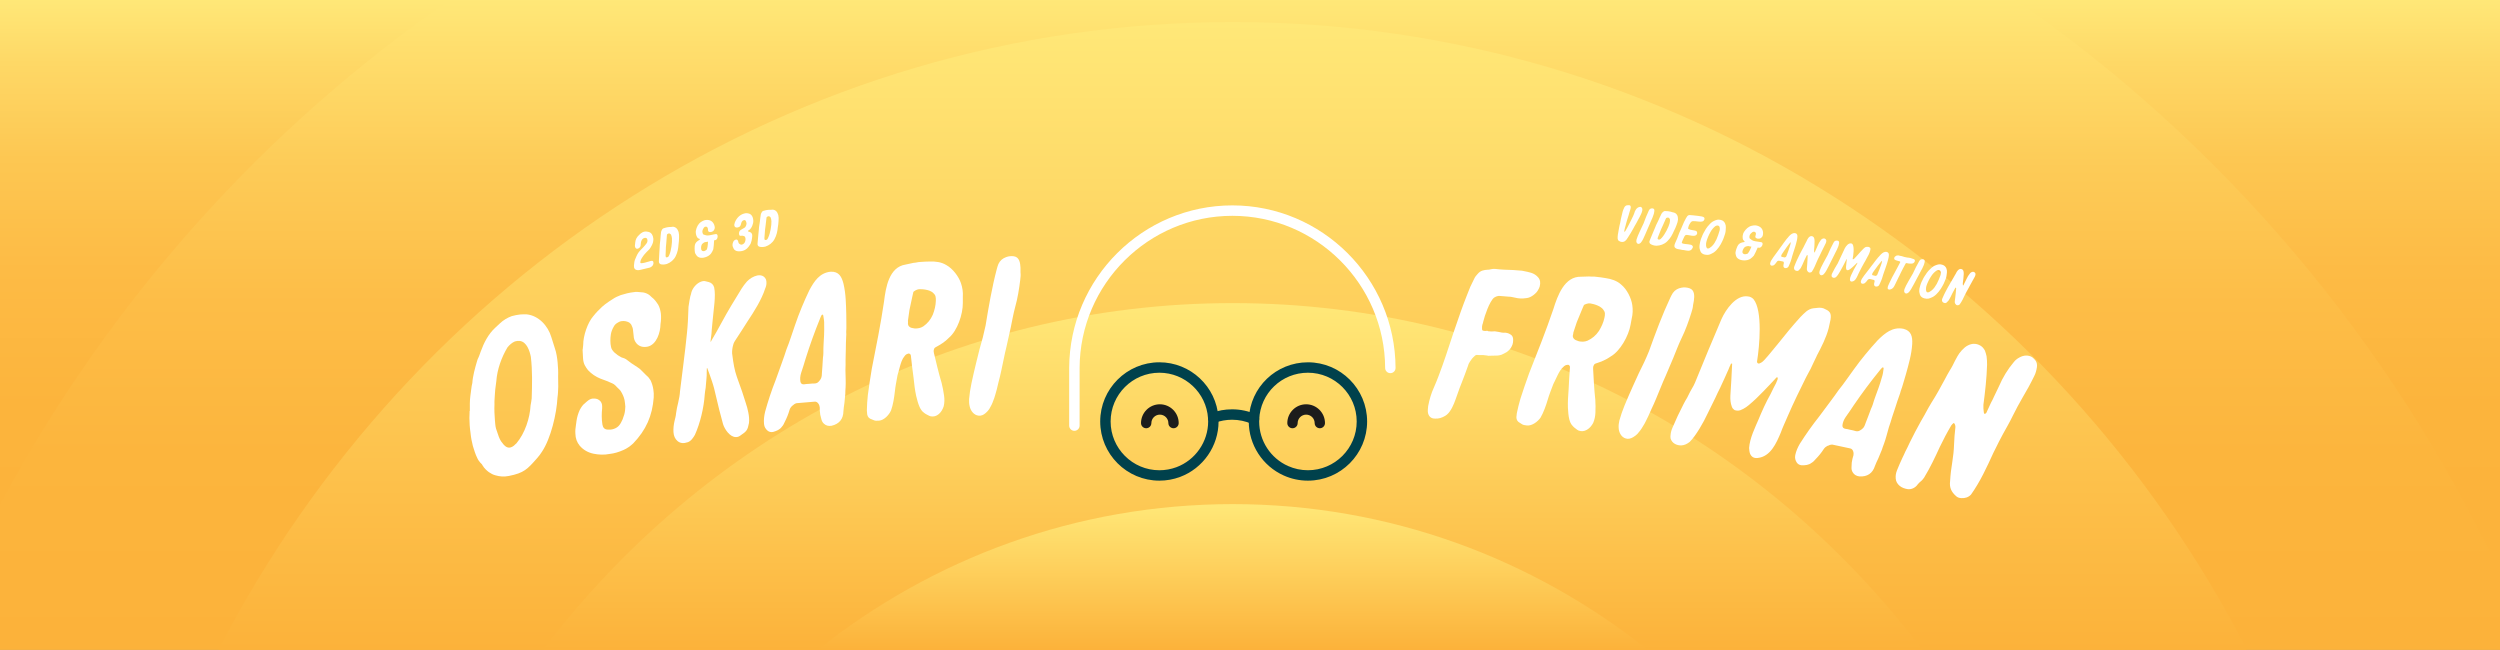 <svg width="1920" height="499" viewBox="0 0 1920 499" fill="none" xmlns="http://www.w3.org/2000/svg">
<rect x="0" y="0" width="1920" height="499" fill="#808080" stroke="none"/>
<g clip-path="url(#clip0_96_2)">
<path d="M1920 -1H0V499H1920V-1Z" fill="url(#paint0_linear_96_2)"/>
<path d="M1920 440.35V499H0V387.54C83.79 231.2 203.17 97.84 346.91 -1H1546.54C1706.22 108.78 1835.83 261.17 1920 440.35Z" fill="url(#paint1_linear_96_2)"/>
<path d="M1725.65 499H167.82C315.68 212.24 609.02 16.92 946.74 16.92C1284.46 16.92 1577.8 212.24 1725.65 499Z" fill="url(#paint2_linear_96_2)"/>
<path d="M1476.37 499H417.1C539.87 337 731.47 232.79 946.74 232.79C1162.01 232.79 1353.6 337 1476.37 499Z" fill="url(#paint3_linear_96_2)"/>
<path d="M1265.32 499H628.15C716.21 428.89 826.74 387.17 946.74 387.17C1066.74 387.17 1177.26 428.89 1265.32 499Z" fill="url(#paint4_linear_96_2)"/>
</g>
<path d="M486.9 204.5C486.89 204.25 486.89 204.05 486.88 203.8C486.99 202.13 487.26 199.98 488.07 198.5C489.01 196.25 489.87 194.18 491.61 192.43C493.42 190.62 495.16 188.83 496.67 186.75C496.79 186.52 496.95 186.28 497.05 186.01C497.16 185.74 497.22 185.44 497.25 185.15C497.32 184.48 497.21 183.92 496.94 183.4C496.73 182.99 496.43 182.72 495.97 182.69C495.5 182.62 495.06 182.67 494.61 182.88C494.49 182.9 494.38 182.97 494.26 182.99C493.77 183.21 493.44 183.61 493.08 184.05C492.66 184.63 492.43 185.29 492.28 185.98C492.2 186.41 492.2 186.78 492.12 187.21C492.07 187.76 492.05 188.29 491.96 188.85C491.85 189.32 491.61 189.75 491.27 190.1C490.65 190.72 489.98 191.06 489.24 191.05C488.75 191.07 488.33 190.82 488.07 190.38C487.9 190.13 487.78 189.78 487.68 189.47C487.55 188.84 487.6 188.05 487.75 187.4C487.8 187.02 487.8 186.65 487.85 186.27C488.02 183.89 489.15 181.93 490.93 180.34C491.78 179.47 492.63 178.76 493.76 178.24C494.03 178.14 494.34 178.04 494.61 177.95C495.35 177.76 496.01 177.75 496.69 177.86C498.3 178.07 499.81 178.42 500.69 179.93C501.25 180.85 501.62 181.88 501.73 183.01C501.74 183.05 501.75 183.09 501.75 183.13C501.74 183.5 501.78 183.91 501.78 184.28C501.73 184.66 501.72 184.99 501.63 185.38C501.56 185.85 501.49 186.31 501.29 186.77C501.17 187.21 500.98 187.66 500.77 188.07C500.44 188.67 500.11 189.27 499.78 189.88C499.23 190.82 498.42 191.92 497.57 192.59C497.25 192.82 496.98 193.12 496.71 193.42C496.13 194.03 495.6 194.63 495.06 195.24C494.78 195.5 494.56 195.8 494.33 196.13C494.21 196.36 494.05 196.56 493.88 196.76C493.68 197.01 493.56 197.2 493.41 197.47C493.26 197.74 493.07 198.03 492.84 198.33C492.75 198.47 492.64 198.58 492.63 198.7C492.47 199.14 492.13 199.5 492.06 199.97C492.06 200.18 491.98 200.4 491.9 200.62C491.86 200.83 491.79 201.1 491.75 201.31C491.74 201.85 492.05 202.2 492.5 202.15C492.97 202.05 493.39 202.09 493.79 202.01C494.35 201.94 494.87 201.83 495.41 201.68C495.83 201.51 496.26 201.39 496.69 201.3C497.27 201.14 497.85 200.94 498.48 200.81C499.03 200.66 499.59 200.42 500.16 200.35C500.36 200.31 500.52 200.28 500.73 200.32C501.39 200.35 501.72 200.74 501.82 201.46C502.03 202.49 501.56 203.82 500.74 204.48C500.63 204.54 500.53 204.65 500.46 204.7C499.97 205.13 499.45 205.4 498.9 205.55C497.34 205.99 495.73 206.36 494.15 206.68C493.49 206.86 492.82 207.03 492.15 207.17L491.08 207.39C490.25 207.56 489.63 207.56 488.84 207.31C487.94 207.12 487.26 206.44 487 205.54C486.92 205.2 486.9 204.88 486.9 204.5Z" fill="white"/>
<path d="M506.07 201.39C506.03 201.19 505.99 200.99 506.03 200.74C506.03 200.29 506.06 199.83 506.09 199.33C506.17 197.63 506.29 195.92 506.37 194.18C506.45 192.68 506.52 191.15 506.64 189.65C506.66 189.11 506.68 188.57 506.7 188.04C506.8 187.28 506.89 186.48 506.95 185.73C506.98 185.68 506.98 185.68 506.97 185.64C507.03 185.09 507.09 184.55 507.15 184C507.24 183 507.3 182 507.39 180.99C507.47 180.36 507.56 179.73 507.6 179.1C507.63 178.85 507.67 178.63 507.67 178.39C507.68 178.22 507.73 178.05 507.78 177.88C507.89 177.61 508.01 177.34 508.07 177.04C508.21 176.68 508.93 175.52 509.32 175.44C509.55 175.35 509.78 175.27 509.98 175.23C510.49 175.13 510.95 174.96 511.45 174.78C511.57 174.76 511.65 174.74 511.77 174.72C511.93 174.69 512.09 174.66 512.24 174.59C512.79 174.44 513.27 174.39 513.8 174.37C514.37 174.34 514.94 174.31 515.51 174.29C516.1 174.18 517.02 174.04 517.6 174.26C518.16 174.4 518.7 174.62 519.14 174.99C520.18 175.69 520.73 177.03 521.15 178.14C521.24 178.62 521.33 179.09 521.39 179.61C521.44 179.85 521.44 180.09 521.5 180.37C521.52 181.97 521.54 183.53 521.4 185.16C521.33 185.87 521.22 186.59 521.16 187.3C521.17 187.34 521.14 187.39 521.14 187.43C520.9 190.89 520.48 193.6 518.89 196.82C517.96 198.6 517.37 199.17 516.02 200.46C514.85 201.43 513.6 202.2 512.14 202.73C511.63 202.87 511.16 203 510.64 203.06C509.84 203.17 509.02 203.21 508.27 203.11C508.14 203.05 507.97 203.04 507.84 203.03C506.88 203 506.16 202.07 506.07 201.39ZM512.01 197.65C512.1 197.67 512.14 197.67 512.22 197.65C512.78 197.58 513.27 197.32 513.6 196.69C513.82 196.32 513.98 195.92 514.15 195.47C515.48 192.34 516.31 186.26 516.06 183.02C515.96 182.05 515.74 181.15 515.41 180.31C515.21 179.94 514.82 179.6 514.42 179.43C514.18 179.27 513.85 179.25 513.54 179.31C513.1 179.39 512.66 179.64 512.32 180.04C512.26 180.13 512.22 180.18 512.21 180.31C512.19 180.64 512.13 180.98 512.12 181.31C511.99 183.18 511.85 185.02 511.68 186.9C511.57 187.83 511.51 188.78 511.41 189.75C511.41 190.37 511.35 190.95 511.34 191.74C511.22 193.04 511.22 194.52 511.17 195.96C511.18 196.24 511.2 196.53 511.21 196.81C511.27 197.47 511.38 197.61 512.01 197.65Z" fill="white"/>
<path d="M533.46 190.7C533.47 190.53 533.52 190.32 533.49 190.16C533.44 189.64 533.56 188.47 533.72 187.99C533.87 187.23 534.6 186.03 535.26 185.58C535.36 185.48 535.43 185.39 535.54 185.32C536.04 184.9 536.56 184.61 537.12 184.3C537.34 184.14 537.43 183.96 537.46 183.71C537.47 183.54 537.46 183.5 537.29 183.45C537.16 183.39 536.95 183.39 536.82 183.33C536.17 183.12 535.69 182.75 535.38 182.15C535.31 182 535.25 181.89 535.18 181.73C534.86 181.09 534.58 180.44 534.49 179.72C534.4 179.2 534.34 178.64 534.32 178.11C534.34 177.74 534.42 177.31 534.48 176.93C535.01 174.42 536.21 171.91 538.4 170.45C539.27 169.8 540.3 169.37 541.35 169.06C544.45 168.51 547.1 169.34 548.43 172.47C548.77 173.23 548.93 174.1 548.96 175C548.93 175.09 548.95 175.17 548.92 175.25C548.56 176.46 548.35 177.11 547.2 177.77C546.98 177.93 546.75 178.01 546.47 178.06C546.31 178.09 546.11 178.12 545.96 178.19C545.48 178.28 545.06 178.19 544.63 178.1C544.16 177.98 543.86 177.66 543.8 177.14C543.74 176.82 543.73 176.5 543.71 176.17C543.67 175.73 543.63 175.24 543.43 174.83C543.13 174.31 542.67 174.02 542.02 174.06C541.49 174.07 540.99 174.28 540.56 174.85C540.04 175.6 539.5 176.72 539.42 177.64C539.39 178.38 539.55 179.05 539.85 179.61C540.03 179.91 540.23 180.12 540.53 180.23C540.74 180.27 540.92 180.33 541.13 180.37C541.48 180.47 542.7 181.15 544.96 180.71C547.1 180.29 549.93 179.62 550.24 179.77C550.73 179.97 551.01 180.41 551.1 180.93C551.33 182.24 550.84 184.05 549.38 184.39C549.3 184.4 548.95 184.51 548.43 184.6C548.38 186.13 548.03 190.86 547.81 191.43C547.46 192.44 546.72 193.84 546.06 194.73C545.86 194.97 545.62 195.26 545.37 195.47C544.74 196.07 544.05 196.57 543.29 196.91C542.58 197.28 541.81 197.58 541.06 197.72C540.87 197.8 540.67 197.83 540.47 197.87C540.19 197.92 539.91 197.93 539.63 197.98C539.51 198 539.35 197.99 539.23 198.01C537.77 198.11 536.05 197.64 535.14 196.45C534.86 196.05 534.59 195.65 534.31 195.25C534.03 194.85 533.83 194.39 533.7 193.88C533.56 192.85 533.42 191.81 533.46 190.7ZM539.26 192.61C539.39 192.67 539.49 192.73 539.61 192.75C539.96 192.89 540.34 192.95 540.74 192.88C541.06 192.82 541.4 192.68 541.77 192.45C541.84 192.4 541.95 192.34 542.02 192.24C542.38 191.97 542.84 191.77 542.97 191.37C543.65 189.2 543.66 186.49 543.74 185.58C543.27 185.7 542.95 185.76 542.91 185.77C542.83 185.78 541.42 185.91 541.35 185.97C540.7 186.21 540.15 186.59 539.62 187.06C538.46 187.92 538.28 190.09 538.51 191.4C538.57 191.96 538.88 192.31 539.26 192.61Z" fill="white"/>
<path d="M563.06 185.94C563.14 185.68 563.27 185.46 563.39 185.23C563.59 184.95 563.83 184.67 564.13 184.5C564.5 184.24 564.87 184.05 565.27 183.99C565.62 183.89 565.92 183.96 566.2 184.16C566.52 184.39 566.7 184.73 566.85 185.12C566.94 185.43 566.99 185.75 567.09 186.06C567.23 186.94 567.78 187.3 568.5 187.67C568.66 187.89 569.44 187.92 569.68 187.88C570.08 187.81 570.5 187.62 570.9 187.35C571.99 186.76 572.5 185.12 572.56 184.01C572.63 183.22 572.49 182.59 572.18 181.95C571.96 181.37 570.68 181.05 570.15 181.02C570.06 180.99 570.02 181 569.94 181.01C569.61 181.02 569.3 181.07 568.97 181.09C568.33 181.15 567.84 180.91 567.69 180.28C567.5 179.62 567.47 178.93 567.71 178.15C567.9 177.59 568.26 177.04 568.77 176.67C569.14 176.41 569.55 176.17 569.96 175.94C570.56 175.6 571.19 175.21 571.79 174.9C572.12 174.68 572.4 174.39 572.59 174.03C573.01 173.35 573.26 172.61 573.34 171.86C573.33 171.57 573.33 171.29 573.24 171.02C573.14 170.42 572.89 169.89 572.57 169.41C572.25 168.97 571.76 168.93 571.21 169.1C569.88 169.48 569.46 170.65 569.13 171.85C568.81 173.41 568.32 174.39 566.53 174.69C566.36 174.68 566.16 174.71 566.01 174.74C565.73 174.79 565.53 174.78 565.31 174.69C564.67 174.51 564.2 174.14 564.04 173.43C564 173.19 563.96 172.95 563.92 172.71C563.95 172.62 563.93 172.54 563.96 172.46C564.09 171.54 564.39 170.59 564.85 169.7C566.53 166.52 568.96 164.36 572.66 163.75C573.43 163.71 574.13 163.75 574.82 163.93C576.37 164.17 577.52 165.41 578.04 166.84C578.34 167.65 578.48 168.53 578.54 169.41C578.65 171.84 577.29 175.46 575.21 176.75C575.02 176.86 574.83 176.93 574.65 177.05C574.54 177.15 574.47 177.2 574.5 177.36C574.46 177.61 574.57 177.76 574.74 177.85C575.24 177.93 575.77 178.13 576.21 178.34C576.3 178.37 576.39 178.43 576.48 178.5C576.78 178.61 577.03 178.86 577.19 179.12C577.42 179.53 577.65 179.94 577.69 180.43C577.74 180.71 577.74 180.99 577.71 181.29C577.7 181.74 577.69 182.15 577.59 182.58C577.54 182.75 577.53 182.96 577.52 183.12C577.42 184.24 577.11 185.35 576.72 186.48C576.57 187.04 576.29 187.57 575.92 188.08C574.52 190.23 573.11 191.89 570.45 192.62C570.29 192.65 570.18 192.71 570.02 192.73C569.74 192.78 569.43 192.87 569.15 192.91C568.99 192.94 568.79 192.97 568.59 192.96C567.83 193.08 567.09 193.04 566.38 192.92C565.67 192.83 565.05 192.57 564.5 192.17C563.65 191.7 562.97 190.09 562.71 189.23C562.45 188.21 562.55 187.09 563.06 185.94Z" fill="white"/>
<path d="M581.81 187.84C581.78 187.64 581.75 187.44 581.79 187.19C581.8 186.74 581.85 186.28 581.9 185.78C582.05 184.08 582.23 182.38 582.37 180.64C582.51 179.15 582.64 177.62 582.81 176.12C582.85 175.58 582.89 175.05 582.93 174.51C583.06 173.76 583.18 172.96 583.27 172.21C583.3 172.16 583.3 172.16 583.3 172.12C583.38 171.58 583.46 171.03 583.54 170.49C583.67 169.49 583.76 168.5 583.89 167.5C584 166.87 584.1 166.24 584.17 165.62C584.21 165.37 584.26 165.16 584.26 164.91C584.28 164.74 584.33 164.57 584.38 164.4C584.5 164.14 584.63 163.87 584.7 163.57C584.85 163.22 585.61 162.08 586.01 162.02C586.24 161.94 586.48 161.87 586.68 161.84C587.2 161.76 587.66 161.61 588.17 161.45C588.29 161.43 588.37 161.42 588.49 161.4C588.65 161.38 588.81 161.35 588.96 161.29C589.51 161.16 590 161.13 590.53 161.13C591.1 161.12 591.67 161.12 592.24 161.11C592.84 161.02 593.76 160.92 594.33 161.15C594.88 161.31 595.41 161.55 595.84 161.94C596.85 162.68 597.35 164.03 597.73 165.16C597.8 165.64 597.88 166.12 597.92 166.64C597.96 166.88 597.95 167.12 598 167.4C597.96 169 597.92 170.56 597.72 172.18C597.63 172.89 597.49 173.6 597.4 174.31C597.41 174.35 597.37 174.4 597.38 174.44C597.02 177.89 596.49 180.58 594.78 183.74C593.78 185.49 593.17 186.03 591.77 187.27C590.57 188.19 589.29 188.92 587.81 189.39C587.3 189.51 586.83 189.62 586.3 189.66C585.5 189.74 584.68 189.75 583.93 189.62C583.8 189.56 583.63 189.54 583.51 189.52C582.55 189.48 581.88 188.52 581.81 187.84ZM587.88 184.33C587.97 184.36 588.01 184.35 588.09 184.34C588.65 184.29 589.15 184.05 589.5 183.43C589.73 183.07 589.91 182.67 590.09 182.24C591.53 179.16 592.6 173.11 592.46 169.87C592.39 168.9 592.21 167.99 591.91 167.14C591.73 166.76 591.35 166.41 590.95 166.23C590.72 166.06 590.39 166.03 590.07 166.08C589.63 166.15 589.18 166.38 588.83 166.76C588.76 166.85 588.73 166.9 588.71 167.02C588.68 167.35 588.61 167.69 588.58 168.02C588.38 169.89 588.17 171.72 587.93 173.59C587.79 174.51 587.69 175.46 587.55 176.42C587.52 177.04 587.45 177.62 587.41 178.4C587.24 179.69 587.19 181.17 587.08 182.62C587.08 182.91 587.09 183.19 587.09 183.48C587.15 184.11 587.26 184.26 587.88 184.33Z" fill="white"/>
<path d="M1242.8 178.64C1242.94 177.93 1243.04 177.17 1243.18 176.45C1243.26 175.85 1243.39 175.26 1243.51 174.66C1243.58 174.18 1243.68 173.71 1243.79 173.23C1243.82 172.99 1243.9 172.72 1243.98 172.44C1244.11 172.05 1244.17 171.65 1244.27 171.26C1244.46 170.19 1244.64 169.15 1244.86 168.12C1245.11 167.18 1245.33 166.19 1245.54 165.24C1245.93 163.3 1246.38 161.53 1247.28 159.74C1247.44 159.15 1247.79 158.67 1248.25 158.29C1248.82 157.72 1249.7 157.55 1250.47 157.58C1250.55 157.59 1250.68 157.57 1250.8 157.58C1250.97 157.56 1251.17 157.59 1251.33 157.57C1252.37 157.71 1252.5 158.79 1252.39 159.63C1252.32 160.15 1252.17 160.66 1252.01 161.21C1251.82 161.71 1251.67 162.22 1251.51 162.73C1251.25 163.71 1250.95 164.73 1250.65 165.71C1250.56 166.1 1250.42 166.49 1250.29 166.84C1250.06 167.62 1249.79 168.4 1249.57 169.14C1249.41 169.69 1249.26 170.24 1249.1 170.79C1249.02 171.1 1248.93 171.42 1248.85 171.69C1248.69 172.24 1248.54 172.79 1248.42 173.34C1248.03 174.71 1247.63 176.08 1247.4 177.48C1247.37 177.68 1247.35 177.88 1247.53 177.99C1247.78 177.98 1247.92 177.8 1248.07 177.66C1248.22 177.48 1248.36 177.29 1248.47 177.1C1248.73 176.69 1248.92 176.22 1249.18 175.81C1249.41 175.35 1249.67 174.94 1249.93 174.49C1250.37 173.65 1250.85 172.82 1251.25 171.98C1251.41 171.68 1251.53 171.41 1251.65 171.14C1251.86 170.76 1252.04 170.38 1252.26 169.96C1252.48 169.54 1252.71 169.08 1252.93 168.63C1252.94 168.59 1252.94 168.55 1252.99 168.52C1253.45 167.56 1253.91 166.61 1254.36 165.65C1254.64 165.08 1254.84 164.54 1255.04 163.99C1255.59 161.75 1256.92 159.24 1259.41 158.89C1260.08 158.78 1260.53 159.04 1260.88 159.42C1261.02 159.6 1261.15 159.82 1261.2 160.07C1261.37 160.62 1261.37 161.19 1261.25 161.79C1261.04 162.74 1260.7 163.71 1260.25 164.62C1259.85 165.42 1259.46 166.18 1259.07 166.98C1258.74 167.63 1258.37 168.23 1258.03 168.87C1257.74 169.52 1257.41 170.13 1257.04 170.77C1256.6 171.57 1256.13 172.31 1255.7 173.11C1255.55 173.33 1255.43 173.6 1255.28 173.83C1255 174.36 1254.77 174.9 1254.45 175.39C1253.83 176.61 1253.14 177.82 1252.41 178.94C1252.08 179.55 1251.68 180.1 1251.32 180.66C1251.06 181.07 1250.85 181.45 1250.58 181.86C1250.11 182.61 1249.64 183.36 1249.09 184.1C1248.65 184.65 1247.72 185.5 1247 185.64C1246.57 185.78 1246.12 185.84 1245.71 185.83C1245.3 185.82 1244.95 185.73 1244.6 185.64C1242.61 185 1242.18 184 1242.36 181.83C1242.43 180.75 1242.57 179.71 1242.8 178.64Z" fill="white"/>
<path d="M1256.84 184C1257.09 183.1 1257.43 182.17 1257.8 181.28C1258.29 180.13 1258.78 179.02 1259.31 177.87C1259.67 177.07 1260.07 176.27 1260.43 175.46C1261.1 174.17 1261.74 172.84 1262.3 171.49C1263.5 168.24 1264.75 164.91 1266.26 161.79C1266.38 161.52 1266.54 161.26 1266.7 161C1267.11 160.45 1267.64 160.16 1268.3 160.05C1268.8 159.96 1269.28 160.03 1269.71 160.17C1270.68 160.51 1270.61 161.6 1270.49 162.44C1270.45 162.72 1270.37 162.99 1270.34 163.23C1270.31 163.71 1270.17 164.14 1270.02 164.61C1269.57 166.01 1268.91 167.83 1268.23 169.16C1267.65 170.34 1267.2 171.54 1266.7 172.73C1266.22 173.8 1265.78 174.88 1265.3 175.95C1264.65 177.32 1264.13 178.72 1263.52 180.1C1263.26 180.76 1262.93 181.4 1262.63 182.05C1262.45 182.43 1262.27 182.85 1262.09 183.24C1261.76 183.84 1261.5 184.5 1261.09 185.09C1260.82 185.58 1260.47 186.02 1260.08 186.45C1259.85 186.66 1259.61 186.87 1259.3 187.03C1258.85 187.29 1258.39 187.39 1257.97 187.25C1257.15 187.01 1256.71 186.09 1256.7 185.28C1256.68 184.88 1256.74 184.44 1256.84 184Z" fill="white"/>
<path d="M1266.76 185.45C1266.79 185.25 1266.82 185.05 1266.94 184.82C1267.09 184.39 1267.27 183.97 1267.46 183.51C1268.1 181.93 1268.79 180.36 1269.44 178.75C1270.01 177.37 1270.59 175.94 1271.21 174.57C1271.41 174.07 1271.6 173.57 1271.8 173.07C1272.15 172.39 1272.5 171.67 1272.81 170.98C1272.86 170.95 1272.86 170.95 1272.86 170.91C1273.1 170.42 1273.33 169.92 1273.57 169.43C1273.99 168.51 1274.37 167.59 1274.8 166.68C1275.09 166.11 1275.38 165.54 1275.63 164.97C1275.75 164.74 1275.85 164.55 1275.93 164.32C1275.99 164.17 1276.1 164.02 1276.2 163.87C1276.4 163.65 1276.59 163.44 1276.75 163.18C1277 162.89 1278.06 162.03 1278.46 162.09C1278.71 162.09 1278.95 162.08 1279.15 162.11C1279.67 162.19 1280.16 162.18 1280.69 162.18C1280.81 162.2 1280.89 162.21 1281.01 162.23C1281.17 162.25 1281.33 162.28 1281.5 162.26C1282.06 162.3 1282.54 162.42 1283.04 162.57C1283.59 162.73 1284.13 162.9 1284.68 163.06C1285.28 163.15 1286.19 163.33 1286.66 163.72C1287.14 164.04 1287.57 164.43 1287.87 164.92C1288.62 165.93 1288.69 167.37 1288.71 168.55C1288.64 169.03 1288.57 169.51 1288.45 170.02C1288.41 170.26 1288.34 170.49 1288.3 170.77C1287.79 172.28 1287.28 173.76 1286.61 175.25C1286.31 175.9 1285.97 176.54 1285.67 177.19C1285.66 177.23 1285.62 177.26 1285.61 177.3C1284.24 180.48 1282.94 182.9 1280.36 185.41C1278.89 186.78 1278.15 187.12 1276.44 187.88C1275.02 188.4 1273.58 188.72 1272.03 188.73C1271.5 188.69 1271.02 188.66 1270.51 188.54C1269.72 188.38 1268.94 188.14 1268.26 187.79C1268.15 187.69 1268 187.63 1267.88 187.57C1266.98 187.24 1266.62 186.12 1266.76 185.45ZM1273.6 183.9C1273.63 183.95 1273.71 183.96 1273.79 183.97C1274.34 184.09 1274.89 184.01 1275.37 183.51C1275.74 183.24 1276.03 182.92 1276.33 182.55C1278.62 180.04 1281.44 174.58 1282.27 171.45C1282.49 170.5 1282.59 169.58 1282.56 168.68C1282.5 168.26 1282.24 167.82 1281.92 167.52C1281.75 167.29 1281.48 167.17 1281.16 167.12C1280.72 167.05 1280.18 167.14 1279.73 167.4C1279.64 167.47 1279.59 167.5 1279.53 167.62C1279.4 167.93 1279.24 168.23 1279.11 168.54C1278.36 170.26 1277.62 171.95 1276.83 173.67C1276.42 174.51 1276.04 175.39 1275.63 176.26C1275.42 176.84 1275.18 177.38 1274.9 178.11C1274.36 179.29 1273.86 180.69 1273.33 182.04C1273.25 182.31 1273.17 182.59 1273.08 182.86C1272.97 183.48 1273.02 183.65 1273.6 183.9Z" fill="white"/>
<path d="M1286.2 187.46C1286.37 186.88 1286.63 186.3 1286.92 185.74C1287.75 184.07 1288.45 182.26 1289.05 180.52C1289.55 179.13 1290.15 177.71 1290.81 176.34C1291.64 174.43 1292.47 172.56 1293.26 170.64C1293.49 170.19 1293.73 169.73 1293.96 169.28C1294.01 169.21 1294.06 169.13 1294.08 169.05C1294.31 168.6 1294.51 168.14 1294.78 167.69C1295.07 167.16 1295.35 166.64 1295.76 166.13C1296.38 165.29 1297.2 165.05 1298.23 165.21C1298.95 165.28 1299.64 165.35 1300.37 165.38C1301.01 165.48 1301.65 165.54 1302.26 165.59C1302.98 165.66 1303.66 165.77 1304.38 165.84C1304.7 165.89 1305.02 165.94 1305.34 165.99C1305.9 166.08 1306.46 166.17 1307.01 166.25C1307.37 166.31 1307.76 166.41 1308.06 166.58C1308.25 166.65 1308.4 166.76 1308.55 166.86C1309.28 167.38 1309.09 168.33 1308.8 168.9C1308.73 169.05 1308.63 169.2 1308.53 169.35C1307.88 170.11 1307 170.25 1306.06 170.27C1305.37 170.24 1304.69 170.18 1304.04 170.12C1303.4 170.06 1302.76 169.96 1302.11 169.9C1301.63 169.86 1301.18 169.84 1300.69 169.84C1300.05 169.74 1299.37 169.92 1298.89 170.37C1298.66 170.54 1298.46 170.75 1298.3 171.01C1298.09 171.3 1297.92 171.6 1297.75 171.9C1297.38 172.45 1297.03 173.09 1296.85 173.76C1296.71 174.15 1296.6 174.54 1296.54 174.94C1296.52 175.1 1296.53 175.27 1296.5 175.42C1296.43 175.61 1296.53 175.75 1296.72 175.82C1296.91 175.93 1297.1 176 1297.29 176.07C1298.02 176.39 1298.83 176.64 1299.68 176.73C1300.08 176.79 1300.52 176.86 1300.96 176.93C1301.41 176.96 1301.84 177.07 1302.22 177.21C1302.69 177.37 1303.09 177.63 1303.27 178.07C1303.47 178.63 1303.54 179.22 1303.19 179.9C1302.68 180.8 1301.69 181.13 1300.71 181.1C1299.81 181.12 1298.96 181.03 1298.14 180.82C1297.35 180.65 1296.55 180.53 1295.75 180.44C1295.51 180.4 1295.22 180.44 1294.97 180.44C1294.43 180.48 1293.89 181.09 1293.65 181.54C1293.19 182.41 1292.8 183.33 1292.41 184.2C1292.34 184.39 1292.23 184.54 1292.17 184.69C1291.93 185.18 1291.81 185.65 1291.66 186.12C1291.59 186.31 1291.61 186.44 1291.71 186.58C1291.84 186.76 1292.02 186.91 1292.3 187C1292.49 187.07 1292.73 187.15 1292.92 187.18C1293.36 187.25 1293.8 187.32 1294.23 187.39C1294.95 187.46 1295.68 187.5 1296.4 187.61C1297 187.66 1297.56 187.75 1298.15 187.89C1298.87 188 1299.75 188.39 1300.04 189.13C1300.18 189.52 1300.13 189.88 1299.98 190.26C1299.91 190.45 1299.8 190.6 1299.7 190.75C1299.51 190.92 1299.4 191.11 1299.33 191.3C1298.65 192.5 1297.03 192.69 1295.79 192.5C1295.19 192.45 1294.67 192.36 1294.12 192.24C1293.85 192.16 1293.57 192.11 1293.29 192.07C1292.92 192.05 1292.57 192 1292.16 191.97C1291.84 191.92 1291.52 191.87 1291.17 191.77C1290.85 191.72 1290.53 191.67 1290.22 191.58C1289.86 191.52 1289.5 191.47 1289.14 191.41C1287.82 191.2 1286.19 190.7 1285.94 189.19C1285.93 188.64 1286.02 188.05 1286.2 187.46Z" fill="white"/>
<path d="M1305.69 185.87C1305.77 185.39 1305.92 184.97 1306.04 184.5C1306.19 184.11 1306.3 183.68 1306.45 183.26C1306.6 182.88 1306.78 182.5 1306.93 182.07L1306.97 182.08C1307.27 181.23 1307.58 180.38 1307.99 179.59C1308.18 179.21 1308.4 178.84 1308.59 178.46C1308.77 178.12 1308.95 177.78 1309.16 177.49C1309.62 176.42 1310.58 175.11 1311.26 174.2C1311.36 174.09 1311.47 173.95 1311.57 173.8C1311.95 173.45 1312.27 173.06 1312.57 172.7C1313.64 171.44 1314.94 170.23 1316.52 169.59C1316.87 169.44 1317.22 169.3 1317.57 169.15C1318.41 168.8 1319.25 168.65 1320.06 168.66C1320.58 168.71 1321.1 168.79 1321.57 168.91C1321.96 169.02 1322.35 169.16 1322.69 169.3C1324.65 170.28 1325.58 172.6 1325.44 174.7C1325.4 175.43 1325.36 176.16 1325.33 176.85C1325.31 177.71 1325.13 178.54 1324.91 179.4C1324.69 180.22 1324.44 181.04 1324.1 181.84C1323.89 182.38 1323.71 182.96 1323.49 183.54C1323.23 184.15 1323 184.77 1322.66 185.37C1321.53 188.01 1318.97 191.88 1316.6 193.57C1316.22 193.92 1315.77 194.13 1315.32 194.38C1313.03 195.6 1312.22 196.04 1309.44 195.58C1308.6 195.44 1307.88 195.12 1307.26 194.65C1306.85 194.38 1306.58 194.05 1306.32 193.68C1306.03 193.22 1305.78 192.73 1305.67 192.14C1305.66 191.93 1305.57 191.76 1305.48 191.58C1305.37 191.27 1305.26 190.93 1305.24 190.56C1305.16 189.81 1305.21 189 1305.26 188.23C1305.36 187.41 1305.48 186.66 1305.69 185.87ZM1310.29 186.76C1310.29 187.25 1310.25 187.74 1310.25 188.23C1310.25 188.72 1310.3 189.18 1310.47 189.62C1310.59 190.13 1310.9 190.75 1311.49 190.85C1311.73 190.89 1311.98 190.85 1312.24 190.77C1312.42 190.68 1312.59 190.62 1312.81 190.54C1314.89 189.37 1316.69 187.13 1317.61 184.99C1317.83 184.62 1318.06 184.25 1318.24 183.87C1319.2 181.53 1320.1 179.27 1320.72 176.8C1320.9 175.72 1320.98 173.98 1319.85 173.38C1319.58 173.25 1319.31 173.17 1318.99 173.16C1318.41 173.19 1317.89 173.39 1317.35 173.71C1315.89 174.86 1314.62 176.37 1313.74 177.98C1313.62 178.25 1313.46 178.46 1313.33 178.73C1313.09 179.18 1312.85 179.63 1312.62 180.08C1312.37 180.57 1312.16 181.11 1311.91 181.64C1311.78 181.95 1311.65 182.21 1311.56 182.52C1311.16 183.44 1310.89 184.33 1310.61 185.31C1310.5 185.77 1310.33 186.27 1310.29 186.76Z" fill="white"/>
<path d="M1333.71 190.68C1333.78 190.53 1333.89 190.34 1333.92 190.18C1334.05 189.67 1334.57 188.61 1334.88 188.22C1335.28 187.55 1336.38 186.68 1337.15 186.49C1337.28 186.43 1337.38 186.37 1337.5 186.35C1338.11 186.13 1338.7 186.03 1339.33 185.94C1339.59 185.86 1339.74 185.73 1339.86 185.5C1339.93 185.35 1339.93 185.31 1339.79 185.2C1339.68 185.1 1339.49 185.02 1339.39 184.92C1338.85 184.5 1338.53 183.99 1338.44 183.32C1338.43 183.15 1338.41 183.03 1338.4 182.86C1338.32 182.15 1338.28 181.45 1338.45 180.74C1338.54 180.22 1338.68 179.67 1338.85 179.17C1338.99 178.83 1339.22 178.46 1339.4 178.12C1340.77 175.95 1342.75 174 1345.32 173.39C1346.36 173.08 1347.47 173.03 1348.57 173.11C1351.67 173.66 1353.87 175.36 1354.04 178.75C1354.1 179.58 1353.94 180.45 1353.67 181.31C1353.62 181.38 1353.6 181.46 1353.55 181.53C1352.8 182.54 1352.37 183.08 1351.06 183.3C1350.8 183.38 1350.56 183.37 1350.28 183.32C1350.12 183.29 1349.92 183.26 1349.76 183.27C1349.28 183.19 1348.91 182.96 1348.55 182.73C1348.15 182.45 1347.97 182.05 1348.1 181.54C1348.16 181.22 1348.25 180.91 1348.35 180.6C1348.47 180.17 1348.59 179.7 1348.55 179.24C1348.45 178.65 1348.12 178.22 1347.5 178.03C1347 177.86 1346.46 177.89 1345.86 178.27C1345.11 178.79 1344.22 179.66 1343.83 180.49C1343.54 181.18 1343.46 181.86 1343.56 182.49C1343.62 182.83 1343.74 183.1 1343.99 183.3C1344.17 183.41 1344.32 183.52 1344.5 183.64C1344.79 183.86 1345.71 184.92 1347.98 185.28C1350.13 185.62 1353.02 185.97 1353.26 186.22C1353.65 186.58 1353.76 187.09 1353.67 187.6C1353.44 188.91 1352.35 190.44 1350.86 190.26C1350.78 190.25 1350.42 190.22 1349.9 190.13C1349.32 191.54 1347.37 195.87 1346.96 196.33C1346.28 197.15 1345.11 198.21 1344.18 198.83C1343.91 198.99 1343.59 199.18 1343.28 199.29C1342.48 199.64 1341.66 199.86 1340.83 199.92C1340.03 200.02 1339.21 200.04 1338.45 199.91C1338.24 199.91 1338.04 199.88 1337.85 199.84C1337.57 199.79 1337.3 199.7 1337.02 199.65C1336.9 199.63 1336.75 199.56 1336.63 199.54C1335.23 199.13 1333.77 198.09 1333.33 196.66C1333.21 196.19 1333.09 195.72 1332.97 195.24C1332.85 194.76 1332.81 194.27 1332.87 193.75C1333.05 192.74 1333.28 191.71 1333.71 190.68ZM1338.48 194.48C1338.58 194.58 1338.65 194.67 1338.76 194.74C1339.04 194.99 1339.38 195.18 1339.78 195.25C1340.1 195.31 1340.47 195.29 1340.9 195.2C1340.99 195.17 1341.11 195.16 1341.21 195.09C1341.64 194.96 1342.14 194.93 1342.4 194.6C1343.79 192.8 1344.73 190.26 1345.12 189.43C1344.64 189.39 1344.32 189.33 1344.28 189.32C1344.2 189.31 1342.83 188.94 1342.74 188.97C1342.04 188.97 1341.4 189.14 1340.74 189.39C1339.36 189.8 1338.43 191.77 1338.2 193.08C1338.06 193.63 1338.23 194.07 1338.48 194.48Z" fill="white"/>
<path d="M1360.28 200.07C1361.35 198.34 1362.48 196.71 1363.72 195.1C1364.38 194.2 1365.05 193.26 1365.72 192.36C1366.22 191.67 1366.72 190.99 1367.18 190.3C1367.66 189.69 1368.11 189.08 1368.56 188.43C1369 187.82 1369.46 187.16 1369.91 186.51C1371.15 184.73 1372.7 182.81 1374.16 181.2C1375.43 179.92 1376.81 178.7 1378.79 179.08C1380.24 179.44 1380.45 180.5 1380.41 181.81C1380.36 182.74 1380.22 183.7 1380 184.65C1379.79 185.55 1379.58 186.42 1379.33 187.32C1379.18 187.91 1378.99 188.49 1378.83 189.07C1378.71 189.5 1378.59 189.93 1378.42 190.35C1378.37 190.63 1378.28 190.9 1378.19 191.13C1377.93 191.86 1377.71 192.56 1377.5 193.26C1377.29 193.92 1377.09 194.54 1376.9 195.16C1376.75 195.75 1376.56 196.33 1376.36 196.91C1376.22 197.46 1376.08 197.97 1375.93 198.51C1375.79 199.02 1375.66 199.49 1375.49 199.95C1375.34 200.33 1375.23 200.68 1375.12 201.03C1374.89 201.6 1374.65 202.21 1374.5 202.6C1374.23 203.16 1374.07 203.55 1373.91 203.97C1373.49 205.33 1372.55 205.97 1371.12 205.91C1370.56 205.85 1370.15 205.6 1369.9 205.19C1369.71 204.91 1369.65 204.57 1369.67 204.24C1369.68 203.95 1369.7 203.67 1369.7 203.42C1369.74 202.98 1369.87 202.51 1369.99 202.08C1370.07 201.64 1369.91 200.96 1369.4 200.86C1368.41 200.67 1367.39 200.44 1366.4 200.25C1366.09 200.15 1365.75 200.21 1365.43 200.4C1365.34 200.42 1365.3 200.46 1365.26 200.45C1364.98 200.6 1364.79 200.77 1364.62 201.03C1364.21 201.69 1363.72 202.3 1363.16 202.89C1362.95 203.14 1362.74 203.39 1362.46 203.54C1361.93 203.97 1361.3 204.02 1360.64 204.02C1360.24 203.98 1359.98 203.81 1359.78 203.57C1359.49 203.15 1359.37 202.71 1359.47 202.2C1359.62 201.38 1359.9 200.74 1360.28 200.07ZM1367.95 196.64C1367.92 197 1368.13 197.21 1368.45 197.27C1368.78 197.29 1369.08 197.39 1369.28 197.43C1369.72 197.51 1370.07 197.58 1370.38 197.68C1370.66 197.73 1370.91 197.7 1371.15 197.54C1371.38 197.42 1371.57 197.25 1371.73 197.08C1371.95 196.79 1372.05 196.48 1372.15 196.17C1372.3 195.79 1372.41 195.44 1372.57 195.06C1372.74 194.6 1372.92 194.1 1373.08 193.64C1373.21 193.38 1373.3 193.11 1373.4 192.84C1373.54 192.29 1373.72 191.79 1373.9 191.25C1374.08 190.75 1374.25 190.25 1374.43 189.75C1374.62 189.17 1374.82 188.55 1374.98 187.92C1375.16 187.42 1375.22 186.86 1375.28 186.33C1375.29 186.29 1375.29 186.25 1375.26 186.2C1375.27 186.12 1375.16 186.06 1375.07 186.12C1375.03 186.11 1374.98 186.14 1374.98 186.18C1374.82 186.36 1374.68 186.49 1374.56 186.68C1372.94 188.71 1371.45 190.77 1370.01 192.92C1369.54 193.65 1369.03 194.42 1368.52 195.14C1368.17 195.65 1368 196.15 1367.95 196.64Z" fill="white"/>
<path d="M1378 204.73C1378.28 203.92 1378.6 203.16 1378.91 202.4C1379.11 202.03 1379.22 201.64 1379.37 201.3C1379.65 200.74 1379.87 200.21 1380.11 199.64C1380.7 198.32 1381.33 197 1382 195.69C1382.2 195.32 1382.39 194.95 1382.59 194.57C1382.65 194.46 1382.72 194.31 1382.79 194.16C1383.08 193.52 1383.45 192.89 1383.78 192.26C1384.58 190.9 1385.32 189.44 1386.01 188.01C1386.29 187.45 1386.57 186.85 1386.88 186.29C1387.06 186 1387.2 185.7 1387.34 185.43C1387.62 184.83 1387.86 184.26 1388.18 183.66C1388.52 182.99 1389.28 182.03 1389.97 181.67C1390.66 181.27 1391.33 181.24 1391.98 181.49C1392.52 181.68 1392.85 182.07 1393.1 182.49C1393.24 182.81 1393.34 183.15 1393.44 183.5C1393.54 184.01 1393.56 184.55 1393.59 185.05C1393.61 187.48 1393.42 189.87 1393.19 192.29C1393.18 192.74 1393.22 193.16 1393.31 193.59C1393.29 193.67 1393.36 193.76 1393.38 193.85C1393.41 193.9 1393.44 193.94 1393.53 193.92C1393.62 193.9 1393.67 193.82 1393.72 193.79C1393.78 193.72 1393.83 193.65 1393.85 193.53C1394.09 192.96 1394.31 192.43 1394.55 191.86C1394.75 191.49 1394.9 191.11 1395.06 190.73C1395.35 190.09 1395.59 189.48 1395.88 188.84C1396.48 187.27 1397.36 185.68 1398.4 184.36C1398.63 184.04 1398.98 183.73 1399.35 183.52C1400.15 183.02 1401.02 182.98 1401.68 183.36C1401.93 183.53 1402.14 183.74 1402.34 183.98C1402.56 184.31 1402.65 184.7 1402.61 185.14C1402.54 185.7 1402.43 186.26 1402.16 186.82C1401.56 188.18 1400.9 189.49 1400.19 190.79C1399.61 191.87 1399.11 192.92 1398.61 194.02C1398.32 194.66 1398.03 195.3 1397.7 195.94C1397.19 196.87 1396.75 197.85 1396.27 198.82C1395.96 199.54 1395.63 200.21 1395.33 200.9C1394.23 203.56 1393.13 206.22 1391.55 208.63C1391.08 209.15 1390.51 209.33 1389.85 209.32C1389.48 209.33 1389.13 209.22 1388.88 209.01C1387.96 208.25 1387.58 207.48 1387.68 206.31C1387.7 205.16 1387.8 204.03 1387.95 202.87C1388.07 201.83 1388.16 200.77 1388.15 199.74C1388.14 198.71 1388.19 197.65 1388.27 196.6C1388.28 196.31 1388.21 196.05 1388.05 195.86C1388.02 195.81 1387.94 195.8 1387.89 195.83C1387.74 195.96 1387.63 196.11 1387.52 196.25C1386.81 197.55 1386.18 198.86 1385.59 200.23C1384.8 202.13 1383.97 204.06 1382.96 205.88C1382.79 206.13 1382.61 206.39 1382.37 206.59C1382.17 206.76 1382.01 206.93 1381.85 207.15C1381.49 207.74 1380.79 208.13 1380.1 208.08C1379.54 208.01 1379.03 207.87 1378.6 207.54C1378.17 207.21 1377.89 206.78 1377.83 206.24C1377.76 205.71 1377.82 205.23 1378 204.73Z" fill="white"/>
<path d="M1397.47 208.03C1397.77 207.14 1398.16 206.24 1398.58 205.37C1399.14 204.25 1399.68 203.17 1400.28 202.05C1400.69 201.27 1401.13 200.49 1401.54 199.71C1402.29 198.46 1403 197.17 1403.64 195.85C1405.02 192.67 1406.47 189.43 1408.15 186.39C1408.28 186.13 1408.46 185.88 1408.63 185.62C1409.07 185.09 1409.61 184.83 1410.29 184.76C1410.8 184.7 1411.27 184.79 1411.69 184.96C1412.64 185.36 1412.5 186.44 1412.33 187.27C1412.27 187.55 1412.18 187.82 1412.13 188.05C1412.07 188.53 1411.91 188.95 1411.73 189.41C1411.2 190.79 1410.43 192.56 1409.68 193.85C1409.04 195 1408.51 196.16 1407.95 197.33C1407.41 198.37 1406.91 199.42 1406.37 200.47C1405.65 201.8 1405.04 203.16 1404.36 204.51C1404.07 205.15 1403.69 205.77 1403.36 206.41C1403.16 206.78 1402.95 207.19 1402.76 207.56C1402.39 208.14 1402.1 208.78 1401.66 209.35C1401.36 209.82 1400.99 210.24 1400.57 210.65C1400.32 210.85 1400.08 211.04 1399.76 211.19C1399.3 211.43 1398.83 211.5 1398.41 211.33C1397.6 211.04 1397.22 210.1 1397.26 209.29C1397.25 208.89 1397.34 208.46 1397.47 208.03Z" fill="white"/>
<path d="M1407.03 210.07C1407.7 208.64 1408.45 207.23 1409.23 205.87C1409.43 205.5 1409.67 205.14 1409.91 204.78C1410.11 204.41 1410.31 204.04 1410.51 203.71C1410.75 203.35 1410.95 202.98 1411.19 202.62C1411.27 202.43 1411.38 202.29 1411.46 202.1C1413.2 198.34 1414.94 194.54 1416.76 190.8C1417.61 189.12 1419.6 186.49 1421.73 186.94C1422.13 186.98 1422.46 187.22 1422.69 187.47C1424.3 189.62 1423.38 196.15 1422.86 198.64C1422.84 198.72 1422.82 198.84 1422.84 198.92C1422.95 199.19 1423.15 199.23 1423.47 199.05C1423.74 198.94 1423.94 198.78 1424.15 198.57C1425.08 197.65 1425.92 196.63 1426.82 195.67C1428.18 194.1 1429.58 192.54 1431.04 191.07C1431.4 190.73 1431.76 190.4 1432.15 190.11C1432.54 189.82 1432.99 189.63 1433.45 189.6C1433.86 189.6 1434.25 189.52 1434.61 189.56C1434.86 189.57 1435.05 189.61 1435.28 189.7C1436.29 190.2 1436.72 190.5 1436.45 191.8C1436.3 192.31 1436.2 192.82 1436.05 193.32C1435.53 195.02 1434.62 196.61 1433.72 198.15C1433.71 198.19 1433.66 198.22 1433.65 198.3C1433.26 199 1432.89 199.75 1432.49 200.49C1432.18 201 1431.91 201.48 1431.6 201.99C1431.59 202.03 1431.58 202.07 1431.54 202.1C1430.34 204.28 1429.14 206.46 1428.05 208.71C1427.76 209.31 1427.48 209.87 1427.19 210.47C1426.97 210.92 1426.75 211.37 1426.58 211.83C1425.69 213.71 1424.53 216.1 1422.19 216.23C1421.48 216.29 1421.05 215.95 1420.85 215.37C1420.75 215.06 1420.75 214.69 1420.73 214.36C1420.78 213.92 1420.87 213.48 1421 213.06C1421.28 212.13 1421.72 211.19 1422.16 210.29C1422.3 209.99 1422.44 209.73 1422.59 209.43C1423.34 207.81 1424.12 206.25 1425.06 204.75C1425.4 204.12 1425.74 203.49 1426.11 202.87C1426.18 202.72 1426.26 202.53 1426.34 202.38C1426.4 202.31 1426.41 202.23 1426.43 202.15C1426.45 202.03 1426.54 201.84 1426.38 201.81C1426.22 201.78 1426.15 201.93 1426.05 202.03C1425.28 202.77 1424.54 203.53 1423.77 204.23C1422.89 205.08 1421.98 205.88 1421 206.62C1420.71 206.85 1420.37 207.07 1420 207.24C1419.82 207.33 1419.64 207.37 1419.46 207.46C1419.06 207.58 1418.75 207.52 1418.44 207.41C1418.33 207.35 1418.26 207.29 1418.2 207.19C1418.06 207.08 1417.97 206.9 1417.93 206.72C1417.73 206.1 1417.7 205.44 1417.77 204.75C1418 202.86 1418.15 200.99 1418.33 199.14C1418.34 199.1 1418.35 199.06 1418.35 199.02C1418.31 199.01 1418.28 198.96 1418.28 198.96C1418.2 198.94 1418.15 198.97 1418.11 199.01C1418.09 199.09 1418.04 199.16 1418.03 199.2C1417.89 199.46 1417.76 199.68 1417.67 199.95C1417.15 201.04 1416.55 202.15 1415.99 203.27C1415.66 203.86 1415.33 204.45 1415.04 205.05C1414.52 205.97 1414.03 206.9 1413.5 207.86C1412.73 209.35 1411.25 211.72 1410.08 212.79C1409.59 213.14 1409.09 213.37 1408.52 213.37C1408.07 213.36 1407.72 213.24 1407.39 213.05C1406.99 212.8 1406.77 212.47 1406.65 212.07C1406.61 211.86 1406.62 211.61 1406.66 211.41C1406.68 210.94 1406.82 210.48 1407.03 210.07Z" fill="white"/>
<path d="M1430.02 213.98C1431.13 212.28 1432.31 210.68 1433.6 209.1C1434.29 208.22 1434.98 207.3 1435.67 206.41C1436.19 205.74 1436.71 205.07 1437.18 204.39C1437.68 203.8 1438.14 203.2 1438.61 202.56C1439.07 201.96 1439.54 201.32 1440.01 200.68C1441.3 198.94 1442.91 197.06 1444.41 195.49C1445.71 194.25 1447.13 193.07 1449.1 193.5C1450.54 193.9 1450.72 194.97 1450.64 196.27C1450.56 197.2 1450.39 198.16 1450.15 199.09C1449.91 199.99 1449.68 200.85 1449.41 201.74C1449.24 202.32 1449.03 202.9 1448.87 203.48C1448.74 203.9 1448.6 204.33 1448.43 204.75C1448.37 205.03 1448.27 205.29 1448.18 205.52C1447.9 206.24 1447.66 206.94 1447.43 207.63C1447.2 208.28 1446.99 208.9 1446.77 209.51C1446.6 210.09 1446.39 210.67 1446.19 211.24C1446.03 211.78 1445.88 212.29 1445.72 212.83C1445.57 213.33 1445.43 213.8 1445.24 214.25C1445.07 214.63 1444.96 214.97 1444.84 215.32C1444.59 215.89 1444.34 216.49 1444.17 216.87C1443.88 217.43 1443.72 217.8 1443.55 218.22C1443.09 219.56 1442.13 220.18 1440.71 220.08C1440.15 220 1439.75 219.75 1439.51 219.32C1439.33 219.03 1439.28 218.69 1439.31 218.37C1439.33 218.09 1439.35 217.8 1439.36 217.56C1439.41 217.12 1439.56 216.65 1439.69 216.23C1439.78 215.8 1439.65 215.11 1439.13 214.99C1438.14 214.77 1437.13 214.51 1436.14 214.3C1435.83 214.19 1435.49 214.24 1435.16 214.42C1435.07 214.44 1435.02 214.47 1434.99 214.46C1434.71 214.61 1434.51 214.77 1434.33 215.02C1433.9 215.67 1433.4 216.26 1432.82 216.84C1432.6 217.08 1432.38 217.32 1432.1 217.47C1431.56 217.89 1430.93 217.92 1430.27 217.9C1429.87 217.85 1429.62 217.67 1429.42 217.43C1429.14 217 1429.03 216.56 1429.14 216.05C1429.32 215.28 1429.63 214.64 1430.02 213.98ZM1437.78 210.76C1437.74 211.12 1437.94 211.33 1438.26 211.4C1438.58 211.43 1438.89 211.54 1439.09 211.58C1439.52 211.67 1439.88 211.75 1440.18 211.86C1440.46 211.92 1440.71 211.89 1440.95 211.74C1441.18 211.63 1441.38 211.46 1441.54 211.29C1441.77 211.01 1441.87 210.7 1441.98 210.4C1442.15 210.02 1442.26 209.68 1442.43 209.3C1442.61 208.84 1442.8 208.35 1442.99 207.89C1443.13 207.63 1443.23 207.36 1443.33 207.1C1443.49 206.56 1443.68 206.06 1443.88 205.53C1444.07 205.03 1444.26 204.54 1444.45 204.04C1444.66 203.47 1444.87 202.85 1445.05 202.23C1445.24 201.73 1445.32 201.17 1445.39 200.65C1445.4 200.61 1445.41 200.57 1445.38 200.52C1445.4 200.44 1445.29 200.38 1445.19 200.44C1445.15 200.43 1445.1 200.46 1445.09 200.5C1444.93 200.67 1444.78 200.8 1444.65 200.98C1442.98 202.97 1441.42 204.98 1439.93 207.09C1439.44 207.81 1438.91 208.56 1438.38 209.27C1438.04 209.79 1437.84 210.28 1437.78 210.76Z" fill="white"/>
<path d="M1455 197.52C1455.13 197.3 1455.25 197.12 1455.5 196.97C1455.7 196.81 1455.95 196.62 1456.18 196.5C1456.43 196.31 1456.69 196.24 1456.95 196.22C1457.08 196.21 1457.2 196.19 1457.33 196.18C1457.85 196.09 1458.24 196.18 1458.62 196.31C1458.77 196.38 1458.89 196.41 1459.01 196.4C1459.25 196.45 1459.48 196.51 1459.76 196.57C1460.04 196.59 1460.31 196.69 1460.64 196.73C1460.92 196.79 1461.18 196.89 1461.45 196.99C1462.14 197.23 1462.87 197.47 1463.64 197.56C1463.76 197.59 1463.88 197.61 1463.99 197.64C1464.45 197.79 1464.98 197.82 1465.47 197.85C1465.68 197.85 1465.86 197.94 1466.07 197.94C1466.39 198.01 1466.66 198.07 1466.98 198.1C1467.23 198.11 1467.46 198.17 1467.68 198.3C1467.8 198.33 1467.92 198.35 1468.03 198.42C1468.74 198.58 1469.31 198.79 1469.95 199.06C1470.17 199.19 1470.31 199.31 1470.43 199.5C1470.69 199.81 1470.72 200.23 1470.58 200.65C1470.07 202.19 1468.77 202.64 1467.24 202.46C1467.12 202.43 1467.04 202.42 1466.96 202.44C1466.33 202.46 1465.77 202.38 1465.22 202.26C1464.94 202.2 1464.67 202.14 1464.35 202.07C1464.19 202.03 1464.07 202.05 1463.89 202.09C1463.71 202.17 1463.55 202.3 1463.47 202.49C1463.41 202.56 1463.39 202.68 1463.32 202.79C1462.67 204.01 1462.02 205.27 1461.33 206.48C1460.77 207.51 1460.28 208.56 1459.76 209.6C1459.37 210.42 1458.98 211.24 1458.58 212.1L1458.54 212.09C1458.14 212.95 1457.69 213.84 1457.24 214.74C1456.62 216.05 1456 217.31 1455.37 218.62C1455.04 219.37 1454.63 220.07 1454.15 220.74C1453.47 221.58 1452.6 222.13 1451.52 222.34C1451 222.43 1450.56 222.37 1450.19 222.17C1449.58 221.74 1449.65 221.1 1449.8 220.43C1449.85 220.19 1449.92 219.92 1450.02 219.65C1450.18 219.31 1450.3 218.97 1450.46 218.63C1450.71 218.07 1450.91 217.53 1451.19 217.02C1452.4 214.4 1453.73 211.8 1455.16 209.31C1455.53 208.61 1455.94 207.87 1456.3 207.17C1456.57 206.69 1456.85 206.18 1457.13 205.66C1457.89 204.3 1458.53 202.91 1459.29 201.56C1459.3 201.52 1459.31 201.48 1459.32 201.44C1459.43 201.34 1459.41 201.21 1459.35 201.12C1459.32 201.07 1459.3 200.98 1459.27 200.94C1459.18 200.79 1459.07 200.73 1458.91 200.69C1458.25 200.5 1457.54 200.34 1456.88 200.15C1456.38 200 1455.87 199.84 1455.48 199.59C1455.33 199.52 1455.18 199.44 1455.08 199.34C1454.87 199.17 1454.77 198.9 1454.75 198.6C1454.75 198.25 1454.79 197.89 1455 197.52Z" fill="white"/>
<path d="M1462.65 221.99C1462.98 221.11 1463.39 220.21 1463.83 219.36C1464.42 218.25 1464.99 217.18 1465.62 216.09C1466.05 215.32 1466.51 214.56 1466.94 213.78C1467.72 212.55 1468.47 211.28 1469.14 209.98C1470.61 206.84 1472.13 203.63 1473.9 200.64C1474.04 200.38 1474.22 200.13 1474.4 199.89C1474.85 199.37 1475.4 199.13 1476.08 199.08C1476.59 199.03 1477.06 199.14 1477.47 199.32C1478.41 199.74 1478.24 200.82 1478.05 201.65C1477.99 201.93 1477.88 202.19 1477.83 202.43C1477.76 202.91 1477.58 203.33 1477.39 203.78C1476.83 205.14 1476.01 206.9 1475.22 208.17C1474.55 209.3 1473.99 210.45 1473.39 211.6C1472.82 212.63 1472.29 213.67 1471.73 214.7C1470.97 216.02 1470.33 217.36 1469.61 218.68C1469.3 219.31 1468.91 219.93 1468.56 220.55C1468.35 220.92 1468.13 221.32 1467.93 221.69C1467.55 222.26 1467.24 222.9 1466.78 223.45C1466.47 223.92 1466.08 224.32 1465.66 224.72C1465.41 224.91 1465.16 225.1 1464.84 225.23C1464.38 225.45 1463.91 225.51 1463.49 225.33C1462.69 225.02 1462.33 224.07 1462.39 223.26C1462.41 222.85 1462.51 222.42 1462.65 221.99Z" fill="white"/>
<path d="M1474.77 219.19C1474.88 218.72 1475.06 218.31 1475.21 217.84C1475.38 217.47 1475.52 217.04 1475.7 216.63C1475.87 216.26 1476.08 215.89 1476.26 215.48L1476.3 215.49C1476.66 214.66 1477.02 213.84 1477.49 213.08C1477.7 212.72 1477.95 212.36 1478.16 212C1478.36 211.67 1478.56 211.35 1478.79 211.07C1479.32 210.04 1480.37 208.79 1481.11 207.93C1481.22 207.83 1481.33 207.69 1481.45 207.55C1481.86 207.23 1482.19 206.86 1482.52 206.52C1483.67 205.34 1485.05 204.22 1486.67 203.69C1487.03 203.57 1487.39 203.45 1487.75 203.32C1488.61 203.03 1489.46 202.94 1490.27 203C1490.79 203.08 1491.3 203.2 1491.76 203.35C1492.14 203.48 1492.52 203.65 1492.85 203.82C1494.74 204.93 1495.51 207.31 1495.22 209.4C1495.13 210.13 1495.04 210.85 1494.96 211.54C1494.88 212.39 1494.65 213.21 1494.37 214.05C1494.1 214.86 1493.78 215.65 1493.39 216.43C1493.14 216.95 1492.93 217.52 1492.67 218.08C1492.36 218.67 1492.1 219.27 1491.71 219.84C1490.4 222.39 1487.58 226.08 1485.11 227.61C1484.7 227.93 1484.25 228.11 1483.78 228.33C1481.42 229.39 1480.58 229.77 1477.83 229.12C1477.01 228.93 1476.31 228.55 1475.72 228.04C1475.33 227.74 1475.09 227.39 1474.84 227C1474.58 226.52 1474.37 226.02 1474.3 225.42C1474.31 225.21 1474.23 225.03 1474.15 224.84C1474.06 224.53 1473.98 224.18 1473.98 223.8C1473.95 223.05 1474.06 222.24 1474.16 221.48C1474.33 220.7 1474.5 219.95 1474.77 219.19ZM1479.29 220.38C1479.26 220.87 1479.18 221.35 1479.15 221.84C1479.12 222.33 1479.13 222.79 1479.28 223.24C1479.36 223.76 1479.63 224.4 1480.22 224.54C1480.46 224.6 1480.71 224.57 1480.97 224.51C1481.15 224.43 1481.33 224.39 1481.55 224.32C1483.7 223.29 1485.65 221.18 1486.72 219.12C1486.97 218.76 1487.22 218.41 1487.43 218.04C1488.55 215.77 1489.6 213.58 1490.38 211.15C1490.63 210.09 1490.83 208.36 1489.75 207.68C1489.49 207.54 1489.23 207.43 1488.91 207.4C1488.33 207.39 1487.8 207.55 1487.23 207.83C1485.7 208.88 1484.33 210.29 1483.34 211.84C1483.2 212.1 1483.02 212.3 1482.88 212.56C1482.61 212.99 1482.34 213.43 1482.07 213.86C1481.79 214.33 1481.55 214.86 1481.26 215.37C1481.11 215.67 1480.96 215.92 1480.85 216.23C1480.39 217.12 1480.06 217.99 1479.71 218.95C1479.56 219.41 1479.37 219.9 1479.29 220.38Z" fill="white"/>
<path d="M1491.68 229.32C1492 228.53 1492.35 227.78 1492.7 227.03C1492.91 226.67 1493.05 226.28 1493.21 225.95C1493.51 225.4 1493.76 224.88 1494.02 224.32C1494.67 223.02 1495.36 221.74 1496.08 220.46C1496.29 220.1 1496.51 219.73 1496.72 219.37C1496.79 219.26 1496.87 219.12 1496.94 218.97C1497.26 218.34 1497.66 217.73 1498.02 217.11C1498.88 215.78 1499.69 214.36 1500.44 212.97C1500.74 212.42 1501.05 211.83 1501.39 211.29C1501.58 211.01 1501.74 210.71 1501.89 210.46C1502.2 209.87 1502.46 209.31 1502.81 208.73C1503.18 208.07 1503.99 207.15 1504.69 206.82C1505.4 206.45 1506.07 206.45 1506.71 206.73C1507.24 206.94 1507.55 207.35 1507.78 207.78C1507.91 208.1 1507.99 208.45 1508.07 208.81C1508.15 209.33 1508.14 209.87 1508.15 210.37C1508.05 212.8 1507.76 215.18 1507.42 217.59C1507.39 218.04 1507.41 218.46 1507.48 218.89C1507.46 218.97 1507.52 219.07 1507.54 219.15C1507.57 219.2 1507.6 219.25 1507.69 219.23C1507.78 219.21 1507.84 219.14 1507.89 219.11C1507.95 219.04 1508.01 218.97 1508.04 218.85C1508.3 218.29 1508.55 217.77 1508.81 217.21C1509.02 216.85 1509.2 216.47 1509.37 216.1C1509.69 215.47 1509.96 214.87 1510.28 214.25C1510.95 212.71 1511.91 211.16 1513.01 209.89C1513.25 209.58 1513.61 209.29 1513.99 209.09C1514.81 208.63 1515.68 208.63 1516.33 209.04C1516.58 209.22 1516.77 209.44 1516.96 209.69C1517.17 210.03 1517.24 210.42 1517.17 210.86C1517.08 211.42 1516.94 211.97 1516.64 212.52C1515.98 213.85 1515.25 215.13 1514.49 216.4C1513.86 217.45 1513.32 218.48 1512.76 219.55C1512.44 220.18 1512.12 220.81 1511.76 221.42C1511.21 222.32 1510.72 223.29 1510.2 224.24C1509.86 224.95 1509.49 225.6 1509.16 226.27C1507.94 228.88 1506.72 231.49 1505.03 233.82C1504.53 234.32 1503.96 234.47 1503.3 234.44C1502.93 234.43 1502.59 234.31 1502.35 234.08C1501.47 233.28 1501.12 232.49 1501.28 231.33C1501.35 230.18 1501.5 229.06 1501.7 227.9C1501.87 226.86 1502 225.81 1502.05 224.79C1502.09 223.76 1502.19 222.7 1502.32 221.66C1502.35 221.38 1502.29 221.11 1502.13 220.91C1502.1 220.86 1502.02 220.84 1501.97 220.87C1501.81 221 1501.7 221.14 1501.58 221.27C1500.81 222.54 1500.12 223.82 1499.47 225.16C1498.6 227.02 1497.68 228.92 1496.58 230.69C1496.4 230.94 1496.21 231.18 1495.96 231.37C1495.75 231.53 1495.59 231.7 1495.42 231.9C1495.03 232.47 1494.32 232.84 1493.63 232.75C1493.07 232.66 1492.57 232.49 1492.16 232.14C1491.75 231.79 1491.48 231.35 1491.45 230.8C1491.41 230.29 1491.48 229.81 1491.68 229.32Z" fill="white"/>
<path d="M890.41 369.14C865.35 369.14 844.96 348.75 844.96 323.69C844.96 298.63 865.35 278.24 890.41 278.24C914.29 278.24 934.2 296.88 935.75 320.69C935.82 321.65 935.86 322.67 935.86 323.69C935.86 342.58 923.97 359.7 906.27 366.29C901.19 368.18 895.86 369.14 890.41 369.14ZM890.41 286.25C869.76 286.25 852.96 303.05 852.96 323.7C852.96 344.35 869.76 361.15 890.41 361.15C894.9 361.15 899.29 360.36 903.48 358.81C918.06 353.38 927.86 339.27 927.86 323.71C927.86 322.88 927.83 322.06 927.77 321.26C926.5 301.61 910.09 286.25 890.41 286.25Z" fill="#00414C"/>
<path d="M1004.49 369.14C998.06 369.14 991.84 367.82 986 365.22C969.63 357.92 959.05 341.62 959.05 323.7C959.05 323.03 959.06 322.38 959.1 321.72C960.11 297.37 980.06 278.25 1004.5 278.25C1029.56 278.25 1049.95 298.64 1049.95 323.7C1049.94 348.75 1029.55 369.14 1004.49 369.14ZM1004.49 286.25C984.35 286.25 967.92 302 967.08 322.11C967.05 322.67 967.04 323.18 967.04 323.7C967.04 338.47 975.76 351.9 989.25 357.91C994.06 360.05 999.18 361.14 1004.49 361.14C1025.14 361.14 1041.94 344.34 1041.94 323.69C1041.94 303.05 1025.14 286.25 1004.49 286.25Z" fill="#00414C"/>
<path d="M963.08 325.94C962.54 325.94 961.98 325.83 961.45 325.59C956.64 323.45 951.52 322.36 946.21 322.36C941.72 322.36 937.33 323.15 933.14 324.7C931.07 325.47 928.77 324.41 928 322.34C927.23 320.27 928.29 317.97 930.36 317.2C935.44 315.31 940.77 314.36 946.21 314.36C952.64 314.36 958.86 315.68 964.7 318.28C966.72 319.18 967.62 321.54 966.72 323.56C966.08 325.06 964.61 325.94 963.08 325.94Z" fill="#00414C"/>
<path d="M825.13 330.87C822.92 330.87 821.13 329.08 821.13 326.87V282.58C821.4 213.73 877.62 157.74 946.46 157.74C1015.3 157.74 1071.52 213.74 1071.79 282.57C1071.8 284.78 1070.01 286.58 1067.81 286.59C1067.81 286.59 1067.8 286.59 1067.79 286.59C1065.59 286.59 1063.8 284.81 1063.79 282.61C1063.54 218.17 1010.9 165.75 946.46 165.75C882.01 165.75 829.38 218.17 829.13 282.61V326.89C829.13 329.08 827.34 330.87 825.13 330.87Z" fill="white"/>
<path d="M361.37 332.56C360.98 330.54 360.95 328.63 360.72 326.58C360.73 324.83 360.53 322.95 360.51 321.04C360.52 319.29 360.69 317.51 360.67 315.6L360.84 315.57C360.79 311.74 360.74 307.91 361.23 304.15C361.41 302.37 361.75 300.56 361.93 298.78C362.14 297.17 362.35 295.56 362.76 294.08C363.02 289.14 364.86 282.5 366.22 277.87C366.46 277.3 366.66 276.56 366.87 275.82C367.89 273.88 368.53 271.83 369.21 269.95C371.59 263.38 374.98 256.61 380.31 251.73C381.49 250.63 382.67 249.52 383.85 248.42C386.65 245.78 389.78 243.95 393.04 242.78C395.19 242.18 397.38 241.76 399.43 241.53C401.14 241.37 402.89 241.38 404.47 241.42C413.74 242.4 420.85 250.26 423.4 258.83C424.33 261.79 425.25 264.75 426.15 267.54C427.34 270.97 427.87 274.53 428.25 278.3C428.6 281.9 428.79 285.52 428.64 289.22C428.6 291.67 428.75 294.26 428.74 296.88C428.59 299.7 428.62 302.49 428.13 305.38C427.54 317.54 423.09 336.73 416.19 346.97C415.14 348.75 413.72 350.42 412.31 352.09C405.02 360.32 402.45 363.26 390.69 365.56C387.16 366.25 383.8 366.03 380.65 365.08C378.64 364.6 377.06 363.69 375.46 362.61C373.62 361.22 371.91 359.64 370.61 357.45C370.28 356.64 369.64 356.07 369.01 355.49C368.11 354.45 367.17 353.23 366.54 351.78C365.11 348.92 364.12 345.62 363.16 342.49C362.32 339.18 361.69 335.99 361.37 332.56ZM380.97 329.25C381.7 331.2 382.26 333.19 382.99 335.14C383.72 337.09 384.59 338.84 385.92 340.33C387.15 342.18 389.3 344.21 391.82 343.71C392.83 343.51 393.77 342.98 394.68 342.28C395.25 341.64 395.86 341.18 396.6 340.51C403.12 332.78 406.96 321.21 407.48 311.34C407.82 309.53 408.17 307.72 408.34 305.94C408.69 295.23 408.94 284.88 407.71 274.13C406.82 269.59 404.57 262.53 399.2 261.83C397.96 261.72 396.75 261.79 395.44 262.22C393.19 263.18 391.4 264.76 389.71 266.83C385.11 274.54 381.84 283.72 381.17 292.75C380.89 294.9 380.61 297.05 380.34 299.2C380.09 301.52 380.05 303.97 379.84 306.45C379.77 307.86 379.66 309.1 379.76 310.48C379.54 314.71 379.79 318.68 380.11 322.98C380.31 325.02 380.4 327.27 380.97 329.25Z" fill="white"/>
<path d="M441.89 332.96C441.74 330.9 441.93 328.79 442.29 326.66C442.47 325.59 442.62 324.35 442.78 323.12C443.2 320.28 443.99 317.56 445.28 314.75C446.37 312.85 447.46 310.94 449.33 309.61C449.79 309.19 450.38 308.58 451.01 308.13C452.23 307.07 453.51 306.35 454.86 306.14C456.75 306.02 458.49 306.09 459.86 307.09C461.2 307.92 462.09 309.17 462.36 310.86C462.49 311.71 462.46 312.58 462.44 313.62C462.03 317.67 461.99 321.84 462.63 325.9C463 328.27 464.11 329.83 466.73 329.94C468.31 330.04 469.85 329.97 471.49 329.37C475.28 328.08 476.6 325.45 478.15 322.09C478.64 320.8 478.96 319.54 479.46 318.25C480.01 316.26 480.21 314.15 480.25 312.23C480.16 310.51 479.86 308.65 479.63 307.13C479.06 304.62 478.04 302.52 476.88 300.63C476.63 300.15 476.21 299.69 475.8 299.24C474.77 298.19 473.57 297.16 472.51 295.94C471.9 295.34 471.11 294.77 470.19 294.4C468.7 293.77 467.22 293.13 465.73 292.5C464.24 291.87 462.61 291.43 461.13 290.79C457.43 289.29 454.32 287.17 451.62 284.3C450.76 283.22 449.87 281.97 449.12 280.53C448.37 279.09 447.91 277.25 447.79 275.36C447.62 273.13 447.61 270.88 447.43 268.65C447.4 268.48 447.4 268.48 447.55 268.29C447.56 267.25 447.88 265.98 447.89 264.94C447.85 258.01 451.27 247.77 455.69 242.75C457.71 240.18 459.96 237.92 462.38 235.64C463.15 235 463.91 234.36 464.68 233.72C466.55 232.39 468.57 230.86 470.63 229.67C472.5 228.34 474.62 227.49 476.74 226.63C480.04 225.59 483.38 224.73 486.62 224.39C487.8 224.2 488.82 224.05 489.89 224.23C491.3 224.36 492.7 224.48 494.11 224.61C496.08 225 497.76 225.77 499.15 226.94C499.57 227.39 499.99 227.85 500.38 228.13C501.55 228.99 502.59 230.04 503.45 231.12C504.12 232.06 504.78 232.99 505.45 233.93C506.64 236 507.18 238.34 507.55 240.71C507.8 243.44 507.72 246.23 507.27 248.9C507.21 255.15 504.35 264.61 497.49 266.2C493.96 266.93 491.07 266.16 488.98 263.89C487.5 262.21 486.68 260.26 486.62 257.67C486.41 256.32 486.39 255.11 486.18 253.75C486.11 252.2 485.53 250.73 484.79 249.29C484.35 248.67 483.73 248.07 483.14 247.64C481.26 246.72 479.47 246.31 477.27 246.65C476.09 246.84 474.95 247.36 474.02 248.03C472.91 248.72 472.01 249.56 471.34 250.88C470.25 252.78 469.5 254.63 469.14 256.77C468.63 260.14 468.62 263.44 469.27 266.46C469.77 269.67 474.08 272.82 476.71 274.14C477.27 274.4 477.86 274.83 478.56 274.89C480.19 275.33 481.56 276.33 482.76 277.35C484.16 278.52 485.69 279.49 487.43 280.61C488.02 281.04 488.77 281.44 489.56 282.01C490.9 282.84 492.3 284.01 493.36 285.23C495 286.88 496.45 288.39 498.07 289.87C498.71 290.64 499.15 291.26 499.62 292.05C500.67 294.31 501.35 296.46 501.75 299C502.07 301.03 502.22 303.09 502.05 305.37C500.95 319.41 496.23 330.2 486.24 340.6C483.97 342.69 481.47 344.47 478.87 345.57C475.31 347.17 471.66 348.26 468.25 348.62C463.88 349.48 459.85 349.24 455.92 348.47C451.62 347.58 448.01 345.55 445.25 342.34C443.11 339.7 441.96 336.76 441.89 332.96Z" fill="white"/>
<path d="M517.23 331.87C517.06 329.13 517.37 326.16 518.05 323.31C518.5 321.35 519.11 319.38 519.21 317.47C519.55 314.67 520.23 311.82 520.9 308.97C521.58 306.12 522.09 303.3 522.25 300.51C524 285.62 526.12 270.85 527.55 256.17C527.84 253.03 528.16 250.05 528.29 246.93C528.44 245.36 528.39 243.64 528.52 241.9C528.6 241.2 528.52 240.52 528.6 239.82C528.6 238.44 528.77 237.04 528.77 235.66C528.88 235.13 528.83 234.79 528.96 234.43C529.36 232.14 529.59 229.86 530.17 227.55C530.55 226.47 530.79 225.57 531 224.51C531.95 221.11 534.97 217.62 538.26 216.35C539.58 215.84 540.94 215.67 542.02 216.05C542.74 216.3 543.61 216.37 544.34 216.62C546.49 217.21 547.87 218.59 548.49 220.76C548.89 222.61 548.94 224.33 549 226.22C549.02 230.53 548.52 234.74 548.03 239.11C547.8 241.38 547.57 243.66 547.33 245.93C547.12 248.37 546.89 250.65 546.66 252.92C546.64 254.13 546.43 255.19 546.41 256.4C546.11 258.16 545.99 259.9 545.71 261.84C545.73 262.01 545.6 262.37 545.63 262.54C546.12 262.31 546.25 261.95 546.37 261.58C549.09 257.1 551.61 252.46 554.14 247.83C558.89 238.95 564.2 230.34 569.5 221.73C570.65 219.86 572.13 217.95 573.64 216.2C575.93 213.84 578.5 212.31 581.52 211.58C583.54 211.15 585.3 211.45 586.64 212.49C588.17 213.68 588.72 215.33 588.64 217.42C588.64 218.8 588.3 220.22 587.62 221.69C585.03 229.95 578.99 239.52 574.19 246.68C571.03 251.74 567.7 256.82 564.51 261.7C563.49 263.21 563 264.82 562.69 266.42C562.29 268.71 562.03 270.82 562.48 273.01C563.18 278.62 564.06 284.2 565.93 289.49C567.27 293.29 568.59 296.92 569.93 300.72C570.82 303.71 571.87 306.52 572.76 309.51C573.57 311.82 574.23 314.33 574.72 316.86C575.21 319.39 575.55 322.11 575.21 324.91C574.15 330.22 573.58 331.16 568.8 334.35C567.55 335.37 566.38 335.69 565.17 335.67C560.52 335.74 556.46 329.52 555.29 325.69C553.35 318.51 551.41 311.33 549.79 303.94C548.96 300.07 547.94 296.06 546.6 292.26C545.71 289.27 544.47 286.31 543.41 283.34C543.39 283.17 543.37 283 543.15 282.68C542.98 282.7 543 282.87 542.83 282.89C542.83 284.27 542.79 285.31 542.75 286.35C542.75 287.73 542.75 289.11 542.58 290.51C542.37 292.95 542.16 295.4 541.95 297.84C541.65 299.6 541.36 301.37 541.23 303.11C540.58 313.03 537.76 324.95 533.71 333.92C532.44 336.15 530.7 338.79 528.21 339.62C525.07 340.7 522.45 340.52 520.33 338.71C518.4 337.07 517.42 334.78 517.23 331.87Z" fill="white"/>
<path d="M587.57 316.33C589.85 308.02 592.51 300.01 595.68 291.96C597.31 287.5 598.92 282.87 600.55 278.41C601.77 275.02 602.98 271.63 604.03 268.26C605.28 265.21 606.36 262.18 607.42 258.98C608.5 255.95 609.56 252.75 610.63 249.55C613.56 240.83 617.6 231.14 621.61 222.83C625.25 216.11 629.42 209.5 637.94 208.67C644.28 208.39 646.4 212.49 647.79 217.86C648.69 221.73 649.26 225.8 649.49 229.91C649.7 233.85 649.9 237.61 649.94 241.57C650.02 244.14 649.93 246.73 650.01 249.31C650.02 251.2 650.04 253.09 649.88 255C650 256.19 649.94 257.4 649.87 258.44C649.68 261.73 649.64 264.83 649.6 267.93C649.54 270.86 649.47 273.62 649.4 276.38C649.48 278.95 649.39 281.54 649.3 284.13C649.36 286.53 649.41 288.77 649.47 291.17C649.52 293.4 649.55 295.46 649.41 297.54C649.24 299.28 649.22 300.83 649.2 302.38C648.94 304.99 648.7 307.76 648.52 309.5C648.09 312.12 647.92 313.86 647.76 315.77C647.66 321.8 644.59 325.55 638.71 326.98C636.34 327.38 634.4 326.89 632.88 325.49C631.76 324.57 631.11 323.25 630.81 321.91C630.52 320.73 630.23 319.56 629.96 318.55C629.61 316.69 629.58 314.63 629.56 312.74C629.38 310.86 627.92 308.25 625.7 308.47C621.44 308.89 616.99 309.15 612.73 309.57C611.35 309.53 610.04 310.18 608.94 311.32C608.62 311.52 608.46 311.71 608.29 311.73C607.35 312.68 606.75 313.6 606.36 314.84C605.47 318.03 604.22 321.07 602.63 324.15C602.06 325.41 601.5 326.67 600.56 327.62C598.9 330.02 596.41 330.95 593.74 331.73C592.05 332.07 590.81 331.67 589.7 330.92C588.02 329.54 587 327.92 586.78 325.7C586.45 322.46 586.85 319.5 587.57 316.33ZM614.73 293.19C615.05 294.71 616.14 295.29 617.5 295.16C618.85 294.86 620.23 294.89 621.08 294.81C622.96 294.63 624.49 294.48 625.87 294.51C627.06 294.39 628.05 293.95 628.82 293.02C629.61 292.25 630.2 291.34 630.63 290.43C631.18 289 631.21 287.62 631.25 286.24C631.42 284.5 631.44 282.95 631.62 281.21C631.76 279.13 631.88 276.88 632.02 274.8C632.24 273.57 632.3 272.36 632.35 271.15C632.29 268.75 632.41 266.5 632.52 264.08C632.64 261.83 632.77 259.58 632.89 257.33C632.98 254.74 633.05 251.98 632.96 249.24C633.08 246.99 632.68 244.62 632.29 242.42C632.27 242.25 632.26 242.08 632.07 241.93C632.04 241.59 631.51 241.47 631.2 241.84C631.03 241.86 630.88 242.04 630.89 242.21C630.46 243.11 630.02 243.84 629.76 244.73C625.6 254.95 621.95 265.11 618.67 275.59C617.64 279.13 616.46 282.86 615.26 286.42C614.48 288.91 614.36 291.16 614.73 293.19Z" fill="white"/>
<path d="M665.75 315.15C665.83 311.37 666.06 307.4 666.48 303.6C667.23 297.19 668.34 290.94 669.52 283.3C672.94 266.06 676.38 248.99 678.93 231.65C680.23 220.91 682.73 205.12 695.47 203.19C697.5 202.7 699.53 202.39 701.39 201.91C702.76 201.81 704.11 201.55 705.47 201.28C705.98 201.24 706.49 201.21 707.01 201.17C709.4 201 711.62 200.85 714.03 200.85C718.65 200.7 722.99 201.25 726.75 203.56C731.75 206.3 736.29 212.33 738.03 217.53C739.11 220.72 739.71 224.28 739.45 227.9C739.39 229.45 739.51 231.16 739.45 232.71C739.54 241.29 735.28 253.95 728.79 259.38C725.59 262.7 722.29 264.64 718.33 266.81C717.67 267.2 717.37 267.74 717.24 268.43C716.96 269.31 717.02 270.16 717.26 271.18C718.21 274.89 718.97 278.44 719.92 282.15C720.89 286.2 722.03 290.24 723.17 294.11C723.91 297.32 724.65 300.53 725.06 303.93C725.41 306.48 725.43 309.23 724.77 312.02C724.06 314.13 723.01 316.26 721.07 317.95C719.13 319.63 717.1 320.12 714.85 319.76C714.5 319.61 713.97 319.48 713.62 319.33C712.19 318.57 710.78 317.98 709.68 317.03C708.06 315.94 707.08 314.29 706.28 312.63C705.06 309.97 704.33 306.93 703.62 304.06C702.61 299.5 702.1 294.72 701.61 290.12C700.87 284.51 700.13 278.89 699.57 273.27C699.5 272.25 698.95 271.77 698.07 271.49C697.9 271.5 697.39 271.54 697.06 271.73C696.05 271.97 695.24 272.72 694.62 273.62C692.87 275.63 691.89 278.79 691.21 281.24C690.79 282.64 690.39 284.22 689.98 285.79C689.69 286.5 689.58 287.36 689.29 288.24C688.55 292.41 687.65 296.6 687.25 300.74C686.72 305.41 685.9 310.79 684.32 315.2C682.84 318.57 679.02 322.78 675.09 323.06C673.38 323.18 672.01 323.28 670.59 322.52C670.24 322.37 669.88 322.23 669.53 322.08C667.6 321.53 666.31 320.25 666 318.21C665.89 317.2 665.82 316.17 665.75 315.15ZM699.56 251.65C699.91 251.8 700.26 251.77 700.61 251.92C701.31 252.04 702 252.17 702.7 252.29C704.93 252.3 706.97 251.99 709.11 250.64C712.38 248.35 714.75 245.44 716.38 241.72C717.69 238.37 718.63 234.69 718.72 231.08C718.81 229.87 718.73 228.85 718.48 227.66C718.24 226.65 717.66 225.83 716.75 225.04C716.01 224.23 714.76 223.63 713.7 223.19C711.59 222.48 709.33 222.12 707.1 222.11C705.37 221.89 703.69 222.52 702.06 223.67C701.73 223.86 701.57 224.05 701.42 224.4C701.16 225.62 700.89 226.67 700.64 227.89C700 231.03 699.21 234.34 698.44 238.17C698.1 240.6 697.78 243.37 697.3 246.32C697.36 247.17 697.41 247.86 697.3 248.72C697.41 250.25 698.32 251.05 699.56 251.65Z" fill="white"/>
<path d="M744.26 306.53C744.58 302.57 745.24 298.42 746.07 294.44C747.19 289.24 748.31 284.21 749.6 279.01C750.45 275.37 751.47 271.72 752.32 268.07C754.09 262.15 755.68 256.08 756.93 250.01C759.31 235.49 761.84 220.62 765.6 206.38C765.88 205.17 766.34 203.94 766.79 202.72C768.03 200.09 770.01 198.45 772.71 197.46C774.73 196.68 776.78 196.58 778.68 196.83C783 197.48 783.57 202.08 783.74 205.67C783.8 206.87 783.69 208.07 783.74 209.1C784.01 211.14 783.76 213.04 783.52 215.11C782.79 221.32 781.48 229.44 779.72 235.53C778.27 240.92 777.33 246.28 776.22 251.65C775.09 256.51 774.12 261.35 772.99 266.21C771.41 272.46 770.34 278.68 768.93 284.93C768.39 287.87 767.5 290.83 766.79 293.78C766.36 295.52 765.94 297.42 765.51 299.16C764.62 301.95 764.07 304.89 762.84 307.69C762.09 309.95 761 312.07 759.73 314.19C758.92 315.26 758.12 316.33 756.96 317.24C755.32 318.69 753.47 319.47 751.57 319.22C747.95 318.88 745.38 315.41 744.7 312.01C744.27 310.3 744.18 308.42 744.26 306.53Z" fill="white"/>
<path d="M1096.82 311.91C1097.74 307 1099.19 301.97 1101.28 297.5C1102.55 294.68 1103.64 291.85 1104.74 289.02C1108.91 278.2 1112.4 267.14 1116.07 256.11C1118.09 250.44 1119.94 244.75 1121.96 239.07C1123.3 235.4 1124.63 231.73 1126.15 227.9C1127.22 225.41 1128.13 222.74 1129.19 220.25C1130.21 218.27 1131.07 216.28 1132.09 214.3C1132.73 212.81 1133.7 211.51 1134.82 210.4C1137.11 207.67 1139.54 207.36 1142.83 207.11C1143.17 207.14 1143.51 207.17 1143.87 207.02C1145.45 206.64 1146.84 206.41 1148.38 206.54C1150.77 206.74 1152.97 207.09 1155.38 207.12C1160.02 207.16 1164.28 207.52 1168.89 207.9C1170.41 208.2 1171.76 208.48 1173.11 208.77C1173.95 209.01 1174.96 209.27 1175.97 209.52C1178.15 210.22 1179.94 211.4 1181.35 213.06C1182.91 214.91 1183.24 217.17 1182.49 220.03C1182.01 221.71 1180.4 224.5 1178.93 225.58C1178.56 225.89 1178.19 226.21 1177.82 226.52C1175.99 227.91 1174.19 228.8 1172.12 228.97C1169.16 229.41 1166.25 229.34 1163.56 228.6C1161.87 228.29 1160.36 227.82 1158.47 227.83C1156.25 227.65 1154.03 227.46 1151.81 227.28C1150.27 227.15 1148.85 227.72 1147.4 228.63C1143.89 231.6 1140.23 242.47 1139.18 246.85C1139.11 247.7 1138.7 248.53 1138.46 249.37C1138.2 250.38 1138.12 251.4 1138.2 252.44C1138.07 253.98 1139.1 254.06 1140.29 254.16C1141.13 254.4 1142.22 253.63 1142.85 254.37C1143.7 254.44 1144.56 254.51 1145.41 254.58C1146.28 254.48 1147.13 254.55 1148 254.45C1149.88 254.61 1151.56 255.09 1153.42 255.42C1153.76 255.45 1154.1 255.48 1154.61 255.52C1156.69 255.35 1158.54 255.85 1160 256.83C1161.48 257.64 1162.05 259.06 1162.09 260.61C1162.12 262.33 1161.98 264.04 1161.15 265.69C1160.3 267.68 1158.79 269.27 1156.97 270.5C1155.7 271.25 1154.45 271.84 1153.2 272.42C1152.32 272.69 1151.27 272.95 1150.4 273.05C1148.34 273.05 1146.09 273.21 1144.03 273.21C1143.33 273.32 1142.65 273.27 1142.15 273.05C1140.12 272.71 1138.07 272.54 1135.82 272.7C1135.31 272.66 1134.97 272.63 1134.45 272.59C1133.77 272.53 1133.06 272.82 1132.49 273.46C1131.01 274.71 1129.86 276.16 1128.86 277.8C1128.08 278.94 1127.65 279.93 1127.38 281.11C1125.82 285.45 1124.25 289.79 1122.52 294.11C1121.45 296.6 1120.54 299.27 1119.65 301.78C1119 303.44 1118.51 305.12 1117.86 306.79C1116.51 310.63 1114.36 315.78 1111.22 318.44C1110.85 318.75 1110.31 319.05 1109.94 319.36C1107.41 320.87 1104.76 321.68 1102.2 321.47C1099.1 321.56 1097.35 319.86 1096.71 317.23C1096.36 315.48 1096.67 313.79 1096.82 311.91Z" fill="white"/>
<path d="M1164.93 317.3C1165.69 313.59 1166.63 309.74 1167.73 306.07C1169.62 299.9 1171.84 293.95 1174.37 286.65C1180.84 270.31 1187.29 254.14 1192.93 237.54C1196.15 227.21 1201.45 212.12 1214.33 212.52C1216.41 212.41 1218.47 212.46 1220.38 212.33C1221.74 212.48 1223.12 212.46 1224.5 212.44C1225.01 212.5 1225.52 212.55 1226.03 212.61C1228.41 212.88 1230.63 213.12 1232.99 213.56C1237.57 214.24 1241.73 215.57 1245.02 218.52C1249.44 222.11 1252.83 228.87 1253.6 234.3C1254.09 237.63 1254.03 241.24 1253.13 244.76C1252.79 246.27 1252.6 247.97 1252.26 249.49C1250.8 257.94 1244.33 269.63 1236.97 273.81C1233.22 276.49 1229.63 277.82 1225.34 279.23C1224.62 279.49 1224.22 279.97 1223.98 280.63C1223.55 281.44 1223.45 282.29 1223.51 283.33C1223.77 287.15 1223.89 290.78 1224.15 294.6C1224.38 298.76 1224.77 302.94 1225.19 306.95C1225.34 310.24 1225.49 313.53 1225.28 316.95C1225.17 319.52 1224.69 322.23 1223.54 324.86C1222.46 326.81 1221.04 328.72 1218.83 330.02C1216.62 331.32 1214.54 331.44 1212.38 330.68C1212.06 330.47 1211.57 330.25 1211.25 330.04C1209.98 329.04 1208.7 328.2 1207.79 327.07C1206.39 325.71 1205.73 323.91 1205.24 322.13C1204.52 319.29 1204.35 316.17 1204.16 313.22C1203.99 308.55 1204.35 303.76 1204.69 299.15C1204.98 293.49 1205.26 287.84 1205.72 282.2C1205.83 281.18 1205.38 280.61 1204.57 280.18C1204.4 280.16 1203.89 280.1 1203.53 280.24C1202.49 280.3 1201.56 280.88 1200.79 281.66C1198.71 283.32 1197.18 286.25 1196.06 288.54C1195.4 289.84 1194.72 291.32 1194.03 292.79C1193.61 293.43 1193.35 294.27 1192.91 295.08C1191.43 299.05 1189.79 303 1188.65 307.01C1187.29 311.51 1185.51 316.65 1183.16 320.7C1181.1 323.74 1176.58 327.2 1172.66 326.77C1170.96 326.58 1169.6 326.43 1168.33 325.43C1168.01 325.22 1167.69 325.01 1167.37 324.81C1165.57 323.92 1164.53 322.43 1164.59 320.36C1164.71 319.34 1164.82 318.32 1164.93 317.3ZM1209.64 260.93C1209.96 261.14 1210.3 261.18 1210.62 261.38C1211.28 261.63 1211.94 261.87 1212.61 262.12C1214.8 262.54 1216.86 262.59 1219.21 261.65C1222.84 259.99 1225.7 257.55 1227.97 254.18C1229.86 251.12 1231.45 247.67 1232.19 244.14C1232.49 242.97 1232.61 241.95 1232.57 240.74C1232.51 239.7 1232.1 238.79 1231.34 237.85C1230.75 236.92 1229.64 236.11 1228.67 235.49C1226.72 234.41 1224.57 233.65 1222.37 233.24C1220.71 232.71 1218.95 233.03 1217.13 233.86C1216.77 233.99 1216.58 234.14 1216.37 234.46C1215.9 235.61 1215.44 236.6 1214.97 237.75C1213.78 240.72 1212.4 243.84 1210.96 247.47C1210.18 249.8 1209.37 252.46 1208.37 255.28C1208.28 256.13 1208.2 256.81 1207.93 257.64C1207.77 259.17 1208.52 260.12 1209.64 260.93Z" fill="white"/>
<path d="M1243.67 322.97C1244.71 319.14 1246.11 315.18 1247.65 311.41C1249.7 306.5 1251.72 301.76 1253.94 296.88C1255.44 293.45 1257.11 290.05 1258.61 286.62C1261.43 281.13 1264.1 275.44 1266.43 269.7C1271.41 255.86 1276.61 241.7 1282.91 228.38C1283.41 227.24 1284.08 226.12 1284.75 225C1286.45 222.64 1288.7 221.39 1291.53 220.91C1293.66 220.51 1295.69 220.78 1297.52 221.37C1301.65 222.79 1301.37 227.42 1300.89 230.98C1300.73 232.17 1300.4 233.33 1300.26 234.35C1300.15 236.41 1299.56 238.23 1298.95 240.22C1297.11 246.19 1294.33 253.94 1291.49 259.6C1289.08 264.63 1287.18 269.73 1285.11 274.81C1283.11 279.38 1281.28 283.97 1279.28 288.54C1276.59 294.4 1274.4 300.32 1271.88 306.2C1270.81 308.99 1269.4 311.74 1268.16 314.51C1267.42 316.14 1266.66 317.94 1265.92 319.56C1264.54 322.14 1263.47 324.93 1261.74 327.46C1260.59 329.55 1259.13 331.43 1257.5 333.28C1256.51 334.18 1255.53 335.09 1254.22 335.78C1252.34 336.91 1250.38 337.33 1248.56 336.74C1245.06 335.75 1243.17 331.86 1243.12 328.4C1243 326.68 1243.25 324.82 1243.67 322.97Z" fill="white"/>
<path d="M1284.45 328.5C1287.03 322.33 1289.94 316.21 1293 310.29C1293.79 308.68 1294.74 307.1 1295.69 305.53C1296.47 303.92 1297.26 302.32 1298.02 300.88C1298.97 299.3 1299.76 297.69 1300.71 296.12C1301.02 295.3 1301.47 294.68 1301.77 293.87C1308.43 277.61 1315.13 261.18 1322.13 244.97C1325.41 237.7 1333.38 226.17 1342.5 227.66C1344.22 227.77 1345.63 228.69 1346.67 229.73C1353.9 238.55 1351.23 266.41 1349.48 277.05C1349.42 277.39 1349.34 277.9 1349.45 278.26C1349.96 279.38 1350.8 279.52 1352.15 278.7C1353.27 278.19 1354.09 277.46 1354.93 276.55C1358.72 272.49 1362.06 268 1365.71 263.74C1371.18 256.83 1376.83 249.95 1382.75 243.46C1384.21 241.96 1385.67 240.47 1387.27 239.17C1388.87 237.87 1390.76 236.97 1392.7 236.76C1394.45 236.7 1396.08 236.27 1397.63 236.35C1398.67 236.35 1399.52 236.49 1400.5 236.82C1404.87 238.75 1406.76 239.93 1405.84 245.51C1405.31 247.68 1404.95 249.88 1404.42 252.04C1402.52 259.37 1398.96 266.24 1395.43 272.95C1395.4 273.12 1395.21 273.26 1395.15 273.6C1393.61 276.64 1392.21 279.89 1390.64 283.1C1389.41 285.33 1388.37 287.41 1387.14 289.64C1387.11 289.81 1387.08 289.98 1386.89 290.12C1382.21 299.59 1377.53 309.06 1373.33 318.78C1372.21 321.37 1371.12 323.8 1370 326.39C1369.16 328.33 1368.32 330.28 1367.65 332.25C1364.23 340.37 1359.75 350.74 1349.87 351.72C1346.86 352.09 1345 350.75 1344.01 348.33C1343.53 347.04 1343.44 345.46 1343.32 344.05C1343.46 342.16 1343.76 340.3 1344.24 338.47C1345.24 334.47 1346.95 330.41 1348.63 326.52C1349.19 325.22 1349.72 324.1 1350.28 322.8C1353.16 315.81 1356.19 309.02 1359.86 302.51C1361.18 299.78 1362.49 297.04 1363.98 294.34C1364.26 293.69 1364.57 292.88 1364.85 292.23C1365.07 291.92 1365.13 291.58 1365.19 291.24C1365.27 290.73 1365.58 289.92 1364.9 289.8C1364.22 289.69 1363.94 290.34 1363.52 290.79C1360.37 294.09 1357.4 297.42 1354.28 300.55C1350.71 304.3 1347 307.86 1342.99 311.19C1341.78 312.21 1340.4 313.19 1338.89 313.99C1338.13 314.39 1337.4 314.61 1336.64 315.01C1334.98 315.6 1333.63 315.38 1332.3 314.99C1331.82 314.74 1331.51 314.51 1331.23 314.12C1330.61 313.67 1330.21 312.91 1329.99 312.18C1329.03 309.59 1328.79 306.78 1328.93 303.85C1329.56 295.8 1329.82 287.86 1330.26 279.94C1330.29 279.77 1330.32 279.6 1330.34 279.43C1330.17 279.4 1330.03 279.21 1330.03 279.21C1329.69 279.15 1329.49 279.3 1329.3 279.44C1329.25 279.78 1329.02 280.09 1328.99 280.26C1328.46 281.39 1327.95 282.35 1327.59 283.5C1325.6 288.21 1323.25 293.03 1321.06 297.87C1319.77 300.44 1318.48 303 1317.36 305.59C1315.31 309.59 1313.44 313.62 1311.36 317.79C1308.39 324.24 1302.53 334.56 1297.75 339.33C1295.75 340.91 1293.67 341.96 1291.22 342.08C1289.31 342.11 1287.81 341.69 1286.38 340.94C1284.63 339.96 1283.64 338.58 1283.05 336.92C1282.85 336.02 1282.85 334.98 1282.99 334.13C1283.14 332.28 1283.64 330.28 1284.45 328.5Z" fill="white"/>
<path d="M1382.27 340.81C1386.88 333.53 1391.75 326.64 1397.13 319.86C1399.99 316.07 1402.88 312.11 1405.74 308.31C1407.89 305.42 1410.04 302.54 1412.03 299.62C1414.11 297.07 1416.03 294.49 1417.98 291.73C1419.9 289.15 1421.85 286.39 1423.8 283.64C1429.15 276.15 1435.84 268.07 1442.09 261.29C1447.54 255.92 1453.45 250.82 1461.85 252.51C1468 254.09 1468.83 258.63 1468.59 264.17C1468.32 268.13 1467.68 272.2 1466.7 276.19C1465.76 280.02 1464.85 283.68 1463.73 287.47C1463.06 289.95 1462.21 292.41 1461.54 294.89C1461 296.7 1460.46 298.52 1459.76 300.3C1459.52 301.48 1459.12 302.62 1458.75 303.59C1457.61 306.68 1456.66 309.63 1455.72 312.59C1454.81 315.38 1453.93 318 1453.06 320.61C1452.39 323.1 1451.54 325.55 1450.7 328C1450.06 330.32 1449.45 332.47 1448.81 334.78C1448.2 336.93 1447.63 338.91 1446.89 340.86C1446.22 342.47 1445.75 343.95 1445.27 345.43C1444.26 347.85 1443.22 350.43 1442.54 352.04C1441.36 354.42 1440.69 356.04 1439.98 357.82C1438.13 363.56 1434.1 366.24 1428.05 365.9C1425.67 365.6 1423.95 364.55 1422.91 362.77C1422.1 361.56 1421.87 360.12 1421.97 358.74C1422.04 357.53 1422.11 356.32 1422.14 355.28C1422.34 353.4 1422.92 351.42 1423.46 349.61C1423.83 347.76 1423.2 344.84 1421.01 344.4C1416.81 343.56 1412.48 342.51 1408.28 341.67C1406.97 341.23 1405.53 341.47 1404.15 342.24C1403.78 342.34 1403.58 342.47 1403.41 342.44C1402.23 343.08 1401.39 343.78 1400.65 344.86C1398.87 347.65 1396.78 350.2 1394.36 352.68C1393.45 353.72 1392.54 354.76 1391.37 355.4C1389.08 357.21 1386.43 357.38 1383.64 357.34C1381.93 357.17 1380.85 356.43 1380.02 355.39C1378.81 353.58 1378.31 351.73 1378.75 349.54C1379.41 346.35 1380.65 343.63 1382.27 340.81ZM1414.99 326.6C1414.85 328.14 1415.73 329.02 1417.07 329.29C1418.45 329.39 1419.76 329.83 1420.6 330C1422.45 330.37 1423.96 330.67 1425.27 331.11C1426.44 331.35 1427.52 331.21 1428.53 330.54C1429.5 330.04 1430.35 329.33 1431.02 328.59C1431.96 327.38 1432.4 326.07 1432.84 324.76C1433.51 323.15 1433.98 321.67 1434.66 320.06C1435.4 318.11 1436.17 316 1436.91 314.05C1437.48 312.94 1437.89 311.8 1438.29 310.66C1438.93 308.34 1439.7 306.23 1440.51 303.95C1441.28 301.83 1442.06 299.72 1442.83 297.6C1443.67 295.15 1444.55 292.53 1445.25 289.88C1446.02 287.76 1446.33 285.38 1446.6 283.16C1446.63 282.99 1446.67 282.82 1446.53 282.62C1446.6 282.28 1446.13 282.02 1445.72 282.28C1445.55 282.25 1445.35 282.38 1445.32 282.55C1444.65 283.29 1444.01 283.86 1443.5 284.63C1436.54 293.19 1430.08 301.85 1423.9 310.91C1421.88 314 1419.66 317.22 1417.48 320.28C1416 322.43 1415.23 324.55 1414.99 326.6Z" fill="white"/>
<path d="M1456.88 361.25C1458.2 357.87 1459.65 354.69 1461.11 351.51C1462 349.96 1462.56 348.33 1463.25 346.91C1464.5 344.57 1465.55 342.35 1466.64 339.97C1469.35 334.45 1472.22 328.97 1475.26 323.52C1476.15 321.97 1477.04 320.42 1477.94 318.87C1478.22 318.41 1478.55 317.78 1478.87 317.15C1480.2 314.47 1481.87 311.87 1483.37 309.24C1486.99 303.58 1490.35 297.51 1493.51 291.57C1494.76 289.23 1496.06 286.72 1497.48 284.41C1498.29 283.19 1498.94 281.94 1499.55 280.85C1500.84 278.34 1501.93 275.96 1503.39 273.49C1504.93 270.69 1508.32 266.73 1511.29 265.32C1514.3 263.74 1517.12 263.7 1519.84 264.87C1522.1 265.75 1523.45 267.48 1524.43 269.29C1524.99 270.65 1525.34 272.14 1525.69 273.63C1526.05 275.83 1526.04 278.11 1526.07 280.23C1525.76 290.54 1524.61 300.65 1523.26 310.88C1523.16 312.79 1523.27 314.58 1523.55 316.4C1523.47 316.73 1523.73 317.15 1523.81 317.52C1523.94 317.73 1524.06 317.93 1524.44 317.84C1524.81 317.75 1525.06 317.46 1525.26 317.33C1525.51 317.04 1525.75 316.74 1525.87 316.24C1526.96 313.86 1528.01 311.64 1529.1 309.26C1529.99 307.71 1530.72 306.12 1531.44 304.53C1532.77 301.85 1533.9 299.3 1535.23 296.63C1538 290.07 1542.02 283.45 1546.64 278.03C1547.66 276.69 1549.18 275.46 1550.79 274.61C1554.25 272.61 1557.95 272.6 1560.71 274.31C1561.76 275.08 1562.6 275.99 1563.41 277.06C1564.3 278.5 1564.62 280.16 1564.35 282.03C1563.97 284.4 1563.42 286.74 1562.16 289.08C1559.41 294.77 1556.37 300.21 1553.17 305.61C1550.53 310.09 1548.27 314.48 1545.96 319.04C1544.63 321.72 1543.29 324.39 1541.79 327.03C1539.48 330.88 1537.46 334.98 1535.27 339.04C1533.86 342.05 1532.32 344.86 1530.95 347.7C1525.87 358.82 1520.79 369.94 1513.7 379.88C1511.61 382.03 1509.17 382.68 1506.38 382.56C1504.8 382.54 1503.34 382.02 1502.33 381.08C1498.54 377.73 1497.04 374.38 1497.68 369.43C1497.94 364.57 1498.54 359.78 1499.35 354.87C1500.04 350.46 1500.56 346 1500.7 341.64C1500.85 337.28 1501.2 332.79 1501.72 328.33C1501.83 327.12 1501.56 326.01 1500.89 325.14C1500.76 324.93 1500.43 324.86 1500.22 324.98C1499.56 325.53 1499.07 326.12 1498.58 326.71C1495.37 332.11 1492.5 337.59 1489.76 343.28C1486.13 351.22 1482.3 359.29 1477.71 366.83C1476.93 367.88 1476.16 368.93 1475.09 369.73C1474.23 370.41 1473.53 371.12 1472.8 372.01C1471.17 374.44 1468.16 376.02 1465.25 375.69C1462.88 375.31 1460.75 374.63 1458.98 373.16C1457.22 371.69 1456.07 369.84 1455.91 367.51C1455.73 365.38 1456.04 363.34 1456.88 361.25Z" fill="white"/>
<path d="M901.28 328.9C899.09 328.9 897.32 327.13 897.31 324.94C897.3 321.36 894.37 318.44 890.78 318.44C887.19 318.44 884.27 321.36 884.25 324.94C884.24 327.13 882.46 328.9 880.28 328.9C880.27 328.9 880.27 328.9 880.26 328.9C878.07 328.89 876.29 327.11 876.3 324.91C876.33 316.96 882.82 310.49 890.77 310.49C898.72 310.49 905.21 316.96 905.24 324.91C905.25 327.1 903.48 328.89 901.28 328.9C901.28 328.9 901.29 328.9 901.28 328.9Z" fill="#1C1C1C"/>
<path d="M1013.63 328.9C1011.44 328.9 1009.67 327.13 1009.66 324.94C1009.65 321.36 1006.72 318.44 1003.13 318.44C999.55 318.44 996.62 321.36 996.6 324.94C996.59 327.13 994.81 328.9 992.63 328.9C992.63 328.9 992.62 328.9 992.61 328.9C990.42 328.89 988.64 327.11 988.65 324.91C988.68 316.96 995.17 310.49 1003.12 310.49C1011.07 310.49 1017.56 316.96 1017.59 324.91C1017.6 327.1 1015.83 328.89 1013.63 328.9C1013.63 328.9 1013.64 328.9 1013.63 328.9Z" fill="#1C1C1C"/>
<defs>
<linearGradient id="paint0_linear_96_2" x1="960" y1="-1" x2="960" y2="499" gradientUnits="userSpaceOnUse">
<stop stop-color="#FFE878"/>
<stop offset="0.099" stop-color="#FED866"/>
<stop offset="0.246" stop-color="#FDC752"/>
<stop offset="0.416" stop-color="#FDBB45"/>
<stop offset="0.626" stop-color="#FCB43C"/>
<stop offset="1" stop-color="#FCB23A"/>
</linearGradient>
<linearGradient id="paint1_linear_96_2" x1="960" y1="-1" x2="960" y2="499" gradientUnits="userSpaceOnUse">
<stop stop-color="#FFE878"/>
<stop offset="0.068" stop-color="#FFDF6E"/>
<stop offset="0.26" stop-color="#FDCB57"/>
<stop offset="0.467" stop-color="#FDBD47"/>
<stop offset="0.698" stop-color="#FCB53D"/>
<stop offset="1" stop-color="#FCB23A"/>
</linearGradient>
<linearGradient id="paint2_linear_96_2" x1="946.735" y1="16.916" x2="946.735" y2="499" gradientUnits="userSpaceOnUse">
<stop stop-color="#FFE878"/>
<stop offset="1" stop-color="#FCB23A"/>
</linearGradient>
<linearGradient id="paint3_linear_96_2" x1="946.735" y1="232.79" x2="946.735" y2="499" gradientUnits="userSpaceOnUse">
<stop stop-color="#FFE878"/>
<stop offset="1" stop-color="#FCB23A"/>
</linearGradient>
<linearGradient id="paint4_linear_96_2" x1="946.735" y1="387.167" x2="946.735" y2="499" gradientUnits="userSpaceOnUse">
<stop stop-color="#FFE878"/>
<stop offset="1" stop-color="#FCB23A"/>
</linearGradient>
<clipPath id="clip0_96_2">
<rect width="1920" height="500" fill="white" transform="translate(0 -1)"/>
</clipPath>
</defs>
</svg>
